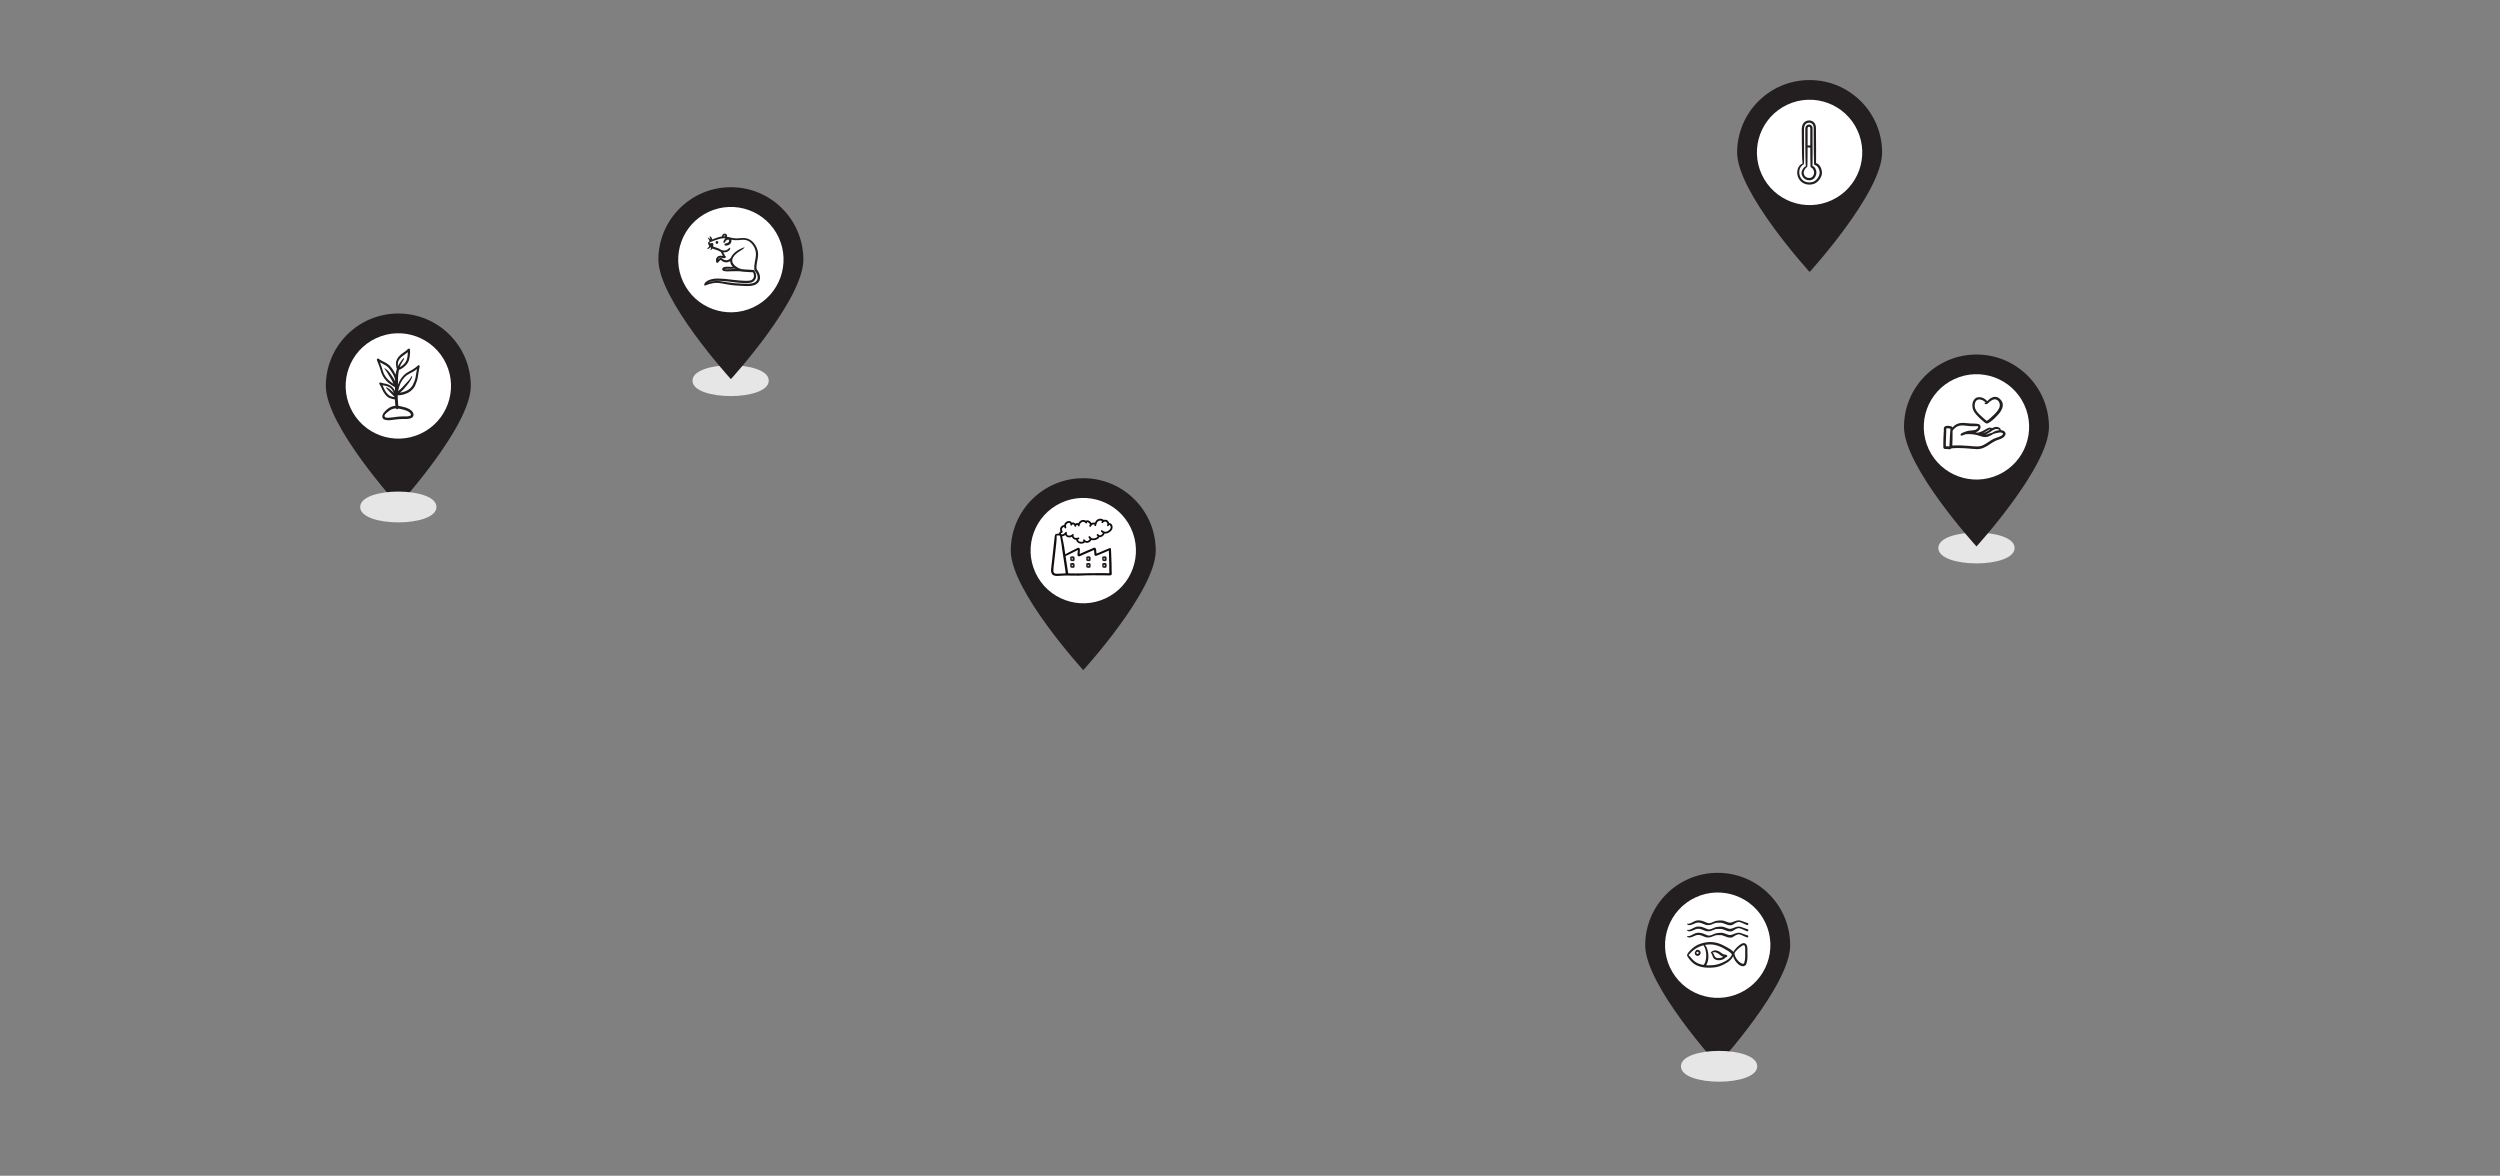 <svg width="3736" height="1757" viewBox="0 0 3736 1757" fill="none" xmlns="http://www.w3.org/2000/svg">
<rect x="0" y="0" width="3736" height="1757" fill="#808080" stroke="none"/>
<g id="FrontPageIcons-XL">
<a href="/climate_variables" target="_top">
<g id="climate_variables">
<path id="Vector" d="M2595.97 227.936C2595.97 168.112 2644.48 119.608 2704.3 119.608C2764.13 119.608 2812.63 168.112 2812.63 227.936C2812.63 287.761 2704.3 406.41 2704.3 406.41C2704.3 406.41 2595.97 287.781 2595.97 227.936Z" fill="#231F20"/>
<path id="Vector_2" d="M2737.48 299.141C2776.89 280.796 2793.97 233.972 2775.62 194.557C2757.28 155.143 2710.45 138.063 2671.04 156.409C2631.63 174.755 2614.55 221.579 2632.89 260.993C2651.24 300.407 2698.06 317.487 2737.48 299.141Z" fill="white"/>
<path id="Vector_3" d="M2708.57 247.995C2708.57 247.787 2708.57 247.6 2708.57 247.392C2708.61 245.915 2708.63 244.458 2708.67 242.981C2708.75 238.195 2708.75 233.409 2708.78 228.623C2708.82 218.364 2708.71 208.085 2708.67 197.826C2708.67 196.474 2708.67 195.142 2708.67 193.79C2708.67 192.062 2708.82 190.294 2707.98 188.712C2705.78 184.509 2699.58 185.612 2698.23 189.857C2697.73 191.397 2697.85 193.04 2697.85 194.643C2697.89 203.778 2697.85 212.912 2697.91 222.047C2697.95 227.499 2698.02 232.972 2698.14 238.424C2698.16 239.547 2698.2 240.671 2698.23 241.795C2698.23 242.273 2698.25 242.731 2698.27 243.209C2698.27 243.438 2698.27 243.667 2698.27 243.896C2698.27 244.083 2698.29 244.229 2698.31 244.416C2698.29 244.188 2698.31 244.604 2698.31 244.666C2698.37 245.478 2698.43 246.31 2698.56 247.101C2698.6 247.371 2698.64 247.663 2698.68 247.933C2698.72 248.287 2698.6 247.475 2698.72 248.245C2698.72 248.328 2698.75 248.391 2698.77 248.474C2697.43 248.703 2696.1 249.91 2695.33 250.846C2694.06 252.365 2693.13 254.155 2692.59 256.048C2691.44 260.002 2693.31 264.476 2696.46 266.994C2699.54 269.449 2704.11 270.136 2707.78 268.679C2712.04 266.973 2714.43 262.166 2714.48 257.713C2714.5 254.3 2712.27 248.849 2708.53 248.037L2708.57 247.995ZM2701.26 192.541C2701.28 191.73 2701.35 190.752 2701.87 190.086C2702.12 189.794 2702.78 189.461 2703.14 189.42C2704.86 189.191 2705.3 190.772 2705.28 192.416C2705.28 192.687 2705.28 192.957 2705.28 193.207C2705.28 194.31 2705.28 195.392 2705.28 196.495C2705.28 203.445 2705.24 210.374 2705.26 217.324C2704.57 217.261 2703.86 217.324 2703.2 217.345C2702.64 217.365 2701.95 217.345 2701.3 217.449C2701.3 210.686 2701.3 203.923 2701.3 197.14C2701.3 196.058 2701.3 194.976 2701.3 193.873C2701.3 193.415 2701.28 192.978 2701.3 192.52L2701.26 192.541ZM2707.15 265.162C2704.78 266.411 2701.53 266.099 2699.24 264.809C2696.79 263.414 2695.19 260.376 2695.46 257.547C2695.6 256.027 2696.29 254.384 2697.08 253.093C2697.5 252.407 2698 251.741 2698.56 251.179C2699 250.742 2699.52 250.43 2699.91 250.035C2700.35 249.993 2700.78 249.681 2700.78 249.14C2700.78 248.869 2700.81 248.62 2700.83 248.349C2700.83 248.308 2700.83 248.162 2700.83 248.099C2700.83 247.975 2700.85 247.85 2700.87 247.725C2700.87 247.6 2700.89 247.454 2700.91 247.33C2700.91 247.226 2700.97 246.664 2700.93 247.038C2701.12 245.332 2701.14 243.605 2701.14 241.878C2701.18 236.925 2701.24 231.973 2701.26 227.021C2701.26 224.815 2701.26 222.63 2701.26 220.424C2701.8 220.487 2702.37 220.487 2702.84 220.508C2703.61 220.57 2704.47 220.383 2705.22 220.549C2705.22 222.214 2705.22 223.858 2705.26 225.522C2705.34 233.242 2705.3 241.004 2705.65 248.724C2705.65 248.807 2705.65 248.911 2705.7 249.015C2705.7 249.036 2705.7 249.077 2705.7 249.119C2705.7 249.951 2706.3 250.409 2706.96 250.472C2707.9 251.138 2708.78 251.72 2709.4 252.74C2710.13 253.905 2710.69 255.278 2710.92 256.652C2711.42 259.607 2709.88 263.706 2707.13 265.142L2707.15 265.162ZM2693.79 243.834C2693.79 243.834 2693.79 243.771 2693.79 243.73C2693.79 243.73 2693.79 243.73 2693.79 243.834ZM2722.67 256.277C2721.91 251.179 2719.24 245.103 2713.87 243.688C2713.87 243.542 2713.87 243.397 2713.87 243.251C2713.89 241.774 2713.91 240.296 2713.94 238.798C2714 234.116 2713.98 229.434 2713.98 224.752C2713.98 215.368 2713.81 205.983 2713.79 196.599C2713.79 191.813 2714.37 186.486 2710.67 182.782C2708.17 180.285 2704.49 179.473 2701.1 180.264C2697.64 181.076 2694.85 183.489 2693.61 186.798C2692.07 190.876 2692.59 195.517 2692.61 199.824C2692.63 204.61 2692.61 209.396 2692.67 214.182C2692.73 219.904 2692.77 225.606 2692.94 231.307C2693.06 235.698 2693.13 239.568 2693.75 243.709C2693.75 243.751 2693.81 244.125 2693.83 244.208C2693.83 244.271 2693.86 244.333 2693.88 244.396C2692.65 244.666 2691.5 245.436 2690.48 246.289C2688.42 248.016 2687.09 250.596 2686.39 253.156C2684.51 259.939 2686.93 267.805 2692.5 272.154C2697.89 276.378 2706.09 277.002 2712.25 274.152C2715.43 272.674 2717.97 269.865 2719.87 266.973C2721.91 263.851 2723.24 260.043 2722.67 256.277ZM2718.12 263.04C2716.83 265.703 2714.89 268.429 2712.46 270.136C2707.94 273.319 2700.95 273.34 2696.14 270.718C2690.86 267.826 2688.36 261.583 2688.9 255.757C2689.15 253.031 2690.15 250.492 2691.9 248.391C2692.42 247.767 2693.09 247.101 2693.69 246.664C2694.11 246.352 2694.4 246.102 2694.75 245.873C2695.27 245.956 2695.87 245.623 2695.85 244.978C2695.85 243.771 2695.94 242.544 2695.98 241.337C2696.04 239.298 2696.02 237.258 2696.02 235.198C2696.02 229.851 2696.02 224.503 2696.02 219.176C2696.02 210.998 2696.06 202.82 2695.92 194.643C2695.85 191.48 2696.08 187.609 2698.45 185.362C2700.41 183.51 2703.41 182.865 2705.95 183.718C2707.21 184.155 2708.42 185.133 2709.17 186.34C2710.19 188.005 2710.38 190.002 2710.4 191.917C2710.4 193.124 2710.36 194.331 2710.34 195.537C2710.31 204.298 2710.34 213.079 2710.48 221.86C2710.61 229.351 2710.63 236.842 2710.98 244.333C2710.96 244.396 2710.92 244.479 2710.9 244.562C2710.67 245.415 2711.19 246.248 2712 246.497C2716.37 247.871 2718.18 251.616 2719.08 255.778C2719.62 258.296 2719.22 260.709 2718.1 263.019L2718.12 263.04Z" fill="#231F20"/>
</g>
</a>
<a href="/landuse_change" target="_top">
<g id="land_use_change">
<path id="Vector_4" d="M486.917 576.831C486.917 517.007 535.421 468.502 595.245 468.502C655.069 468.502 703.574 517.007 703.574 576.831C703.574 636.655 595.245 755.305 595.245 755.305C595.245 755.305 486.917 636.676 486.917 576.831Z" fill="#231F20"/>
<path id="Vector_5" d="M628.5 648.135C667.914 629.789 684.994 582.965 666.648 543.551C648.302 504.136 601.478 487.057 562.064 505.403C522.65 523.748 505.57 570.572 523.916 609.987C542.262 649.401 589.086 666.481 628.5 648.135Z" fill="white"/>
<path id="Vector_6" d="M624.627 546.18C621.984 548.677 619.05 550.82 615.908 552.651C612.745 554.482 609.457 555.939 606.523 558.124C600.863 562.369 596.847 568.549 594.663 575.249C594.704 571.483 594.725 567.716 594.871 563.95C594.995 560.163 595.349 556.417 596.202 552.734C599.053 551.84 601.508 550.217 603.839 548.344C606.024 546.575 607.98 544.473 609.416 542.06C611.039 539.334 611.809 536.4 612.225 533.279C612.454 531.489 612.579 529.7 612.703 527.91C612.828 526.141 612.953 524.393 612.787 522.625C612.662 521.126 611.039 520.398 609.873 521.418C608.583 522.541 607.314 523.728 605.962 524.81C604.796 525.746 603.527 526.516 602.278 527.348C599.802 529.013 597.472 530.99 595.62 533.341C593.705 535.776 592.207 538.606 591.812 541.706C591.604 543.371 591.853 544.973 592.041 546.638C592.124 547.407 592.207 548.177 592.394 548.947C592.519 549.384 592.623 549.863 592.79 550.3C592.894 550.55 593.039 550.778 593.164 551.007C592.186 553.879 591.583 556.855 591.146 559.872C590.522 558.394 589.773 556.959 588.982 555.564C587.317 552.651 585.382 549.676 583.114 547.179C581.033 544.89 578.37 543.246 575.727 541.706C574.062 540.728 572.314 539.979 570.587 539.147C568.798 538.293 567.195 537.17 565.593 536.004C564.574 535.276 563.2 536.275 563.179 537.378C563.179 538.293 563.533 538.98 563.929 539.792C564.324 540.561 564.574 541.435 564.844 542.247C565.427 543.932 566.197 545.576 566.821 547.262C568.069 550.716 568.902 554.316 570.171 557.77C572.335 563.596 576.268 568.57 581.012 572.523C582.427 573.688 583.884 574.75 585.444 575.686C586.235 576.165 586.963 576.747 587.775 577.205C588.441 577.58 589.169 577.85 589.689 578.433C589.877 578.62 590.064 578.766 590.272 578.849C590.23 580.659 590.189 582.47 590.147 584.28C589.877 583.676 589.564 583.094 589.252 582.511C588.025 580.201 586.256 578.266 584.133 576.726C582.094 575.27 579.701 574.25 577.267 573.668C574.374 572.981 571.461 572.731 568.652 571.67C567.612 571.275 566.405 572.482 566.8 573.522C567.362 575.02 568.319 576.206 569.131 577.538C569.942 578.849 570.421 580.347 571.024 581.762C572.21 584.55 573.813 587.151 575.664 589.544C577.454 591.833 579.618 593.748 582.323 594.913C584.82 595.974 587.442 596.661 590.126 596.89C590.189 598.638 590.314 600.386 590.459 602.154C590.584 603.59 590.667 605.026 590.917 606.441C589.752 606.503 588.607 606.649 587.463 606.919C583.364 607.877 579.493 610.519 576.518 613.433C574.811 615.118 572.522 617.511 571.794 620.07C571.752 620.133 571.732 620.216 571.69 620.299C571.045 622.089 571.211 624.295 572.543 625.73C573.771 627.041 575.436 627.478 577.142 627.749C581.179 628.415 585.174 627.707 589.169 627.187C593.331 626.646 597.555 626.084 601.758 626.126C605.649 626.146 609.707 626.396 613.473 625.231C616.886 624.17 618.946 621.111 617.593 617.594C616.366 614.369 613.557 612.246 610.56 610.769C607.085 609.063 603.277 608.085 599.49 607.294C598.138 607.003 596.764 606.774 595.391 606.607C595.204 605.609 595.037 604.61 594.954 603.59C594.725 601.031 594.496 598.471 594.434 595.891C594.392 594.164 594.392 592.437 594.392 590.71C598.138 590.772 601.883 590.023 605.4 588.795C608.979 587.568 612.35 585.841 615.096 583.198C616.449 581.887 617.739 580.514 618.821 578.953C619.945 577.309 620.694 575.457 621.422 573.626C622.171 571.732 622.9 569.839 623.503 567.883C624.127 565.844 624.398 563.825 624.647 561.724C624.939 559.476 625.376 557.25 625.75 555.023C626.166 552.568 626.541 550.113 627.165 547.699C627.561 546.18 625.688 545.098 624.564 546.18H624.627ZM594.621 546.658C594.558 545.077 594.434 543.495 594.704 541.935C595.183 539.251 596.743 536.795 598.574 534.818C600.385 532.862 602.528 531.26 604.755 529.824C606.44 528.742 608.001 527.515 609.52 526.245C609.478 528.243 609.27 530.261 609.041 532.217C608.729 535.026 608.126 537.69 606.69 540.166C605.441 542.33 603.735 544.161 601.821 545.764C600.406 546.929 598.928 547.99 597.305 548.781C598.138 546.45 599.303 544.224 600.51 542.06C601.155 540.915 601.862 539.792 602.57 538.689C602.923 538.148 603.236 537.565 603.485 536.962C603.735 536.358 603.777 535.692 603.881 535.047C603.922 534.756 603.589 534.59 603.402 534.839C603.028 535.38 602.507 535.776 602.091 536.275C601.737 536.712 601.363 537.128 601.009 537.565C600.239 538.564 599.469 539.563 598.741 540.582C597.347 542.58 596.015 544.661 594.912 546.825C594.829 546.991 594.746 547.179 594.663 547.345C594.663 547.116 594.642 546.866 594.621 546.638V546.658ZM584.529 571.212C582.198 569.485 580.034 567.529 578.12 565.344C576.247 563.201 574.707 560.787 573.542 558.186C572.169 555.086 571.482 551.673 570.379 548.469C569.734 546.596 569.047 544.744 568.277 542.913C568.069 542.434 567.882 541.935 567.716 541.456C571.607 543.724 575.935 545.306 579.368 548.344C581.657 550.362 583.322 553.047 585.007 555.564C586.755 558.186 588.378 560.891 589.398 563.888C589.835 565.157 590.23 566.51 590.48 567.841C590.459 568.403 590.438 568.986 590.418 569.548C588.857 566.572 587.067 563.68 585.111 560.975C583.613 558.894 582.24 556.667 580.534 554.774C579.722 553.879 578.848 553.088 577.87 552.36C576.975 551.694 575.789 551.111 575.061 550.258C574.77 549.925 574.312 550.341 574.478 550.695C575.394 552.568 576.934 554.045 578.057 555.793C579.244 557.645 580.263 559.601 581.428 561.474C582.614 563.409 583.821 565.324 584.945 567.28C586.11 569.277 587.026 571.4 588.045 573.48C586.88 572.71 585.632 572.045 584.508 571.212H584.529ZM577.808 587.214C576.143 585.029 574.666 582.657 573.625 580.097C573.105 578.828 572.606 577.517 571.919 576.31C571.794 576.081 571.648 575.853 571.503 575.624C575.186 576.435 578.952 576.789 582.24 578.891C584.196 580.139 585.798 581.845 586.922 583.885C587.546 585.029 588.191 586.174 588.753 587.36C587.879 586.527 586.963 585.757 586.048 584.946C584.695 583.739 583.426 582.511 581.99 581.408C581.304 580.867 580.575 580.347 579.805 579.931C579.035 579.536 578.245 579.224 577.496 578.787C577.121 578.558 576.622 579.015 576.892 579.39C577.766 580.659 578.89 581.866 579.951 582.99C581.095 584.218 582.198 585.466 583.343 586.694C584.487 587.921 585.736 589.066 586.901 590.294C587.463 590.897 588.025 591.5 588.586 592.104C588.836 592.374 589.107 592.645 589.377 592.895C589.481 592.999 590.001 593.644 589.856 593.29C589.856 593.332 589.897 593.373 589.918 593.436C587.754 593.269 585.632 592.77 583.613 591.937C581.262 590.98 579.368 589.212 577.829 587.193L577.808 587.214ZM605.629 613.016C608.167 613.869 610.831 615.035 612.703 617.012C613.369 617.719 614.056 618.78 614.16 619.696C614.222 620.174 614.16 620.258 613.89 620.632C613.765 620.799 613.348 621.09 612.974 621.257C610.186 622.526 606.544 622.255 603.548 622.235C600.052 622.214 596.577 622.463 593.102 622.859C589.211 623.296 585.32 624.086 581.408 624.232C579.743 624.295 577.953 624.315 576.33 623.858C575.873 623.733 575.311 623.525 575.061 623.088C574.707 622.484 574.707 621.402 574.624 620.736C574.624 620.736 574.624 620.695 574.624 620.674C575.56 618.884 577.308 617.407 578.765 616.138C581.012 614.202 583.509 612.392 586.318 611.31C588.108 610.623 590.022 610.353 591.916 610.353C591.978 610.519 592.061 610.686 592.145 610.831C592.623 611.768 593.872 611.768 594.579 611.144C594.787 610.956 594.954 610.769 595.1 610.561C595.37 610.603 595.661 610.644 595.932 610.686C599.199 611.185 602.507 611.997 605.649 613.058L605.629 613.016ZM620.964 564.325C620.527 566.281 619.903 568.216 619.175 570.089C617.885 573.418 616.532 576.685 614.014 579.265C611.621 581.741 608.895 583.552 605.67 584.779C603.069 585.778 600.385 586.506 597.638 586.819C598.595 586.028 599.573 585.258 600.468 584.405C602.695 582.303 604.734 579.973 606.627 577.559C608.5 575.187 610.602 572.919 612.246 570.38C613.099 569.09 613.785 567.716 614.535 566.364C615.242 565.074 615.845 563.68 615.95 562.181C615.97 561.786 615.408 561.661 615.221 561.973C613.723 564.429 612.162 566.863 610.29 569.069C608.438 571.254 606.357 573.252 604.422 575.332C602.486 577.413 600.614 579.556 598.533 581.492C597.43 582.511 596.244 583.406 595.079 584.342C595.016 584.384 594.975 584.426 594.912 584.488C595.037 583.947 595.162 583.406 595.287 582.865C595.724 581.075 596.182 579.265 596.702 577.517C597.742 574.125 599.24 570.942 601.217 567.987C603.132 565.136 605.483 562.556 608.292 560.558C611.101 558.582 614.202 557.25 617.177 555.544C619.258 554.337 621.276 552.984 623.17 551.507C622.712 553.9 622.296 556.313 621.859 558.706C621.505 560.558 621.36 562.473 620.944 564.325H620.964Z" fill="#231F20"/>
<g id="Vector_7" style="mix-blend-mode:multiply">
<path d="M538.251 757.635C538.251 788.327 652.239 788.348 652.239 757.635C652.239 726.922 538.251 726.922 538.251 757.635Z" fill="#E6E6E6"/>
</g>
</g>
</a>
<a href="/water_quality" target="_top">
<g id="water_quality">
<path id="Vector_8" d="M2458.6 1412.68C2458.6 1352.86 2507.1 1304.35 2566.92 1304.35C2626.75 1304.35 2675.25 1352.86 2675.25 1412.68C2675.25 1472.51 2566.92 1591.16 2566.92 1591.16C2566.92 1591.16 2458.6 1472.53 2458.6 1412.68Z" fill="#231F20"/>
<path id="Vector_9" d="M2600.18 1483.85C2639.59 1465.51 2656.67 1418.68 2638.33 1379.27C2619.98 1339.85 2573.16 1322.77 2533.74 1341.12C2494.33 1359.47 2477.25 1406.29 2495.59 1445.7C2513.94 1485.12 2560.76 1502.2 2600.18 1483.85Z" fill="white"/>
<path id="Vector_10" d="M2540 1420.59C2538.58 1419.28 2535.4 1418.61 2534.21 1420.63C2534.07 1420.88 2533.94 1421.19 2533.88 1421.48C2533.57 1421.8 2533.28 1422.11 2533.07 1422.48C2532.59 1423.34 2532.51 1424.42 2532.76 1425.36C2533.3 1427.23 2535.17 1428.62 2537.13 1428.5C2538.98 1428.39 2540.52 1426.98 2541.16 1425.29C2541.83 1423.57 2541.31 1421.82 2539.98 1420.59H2540ZM2538.15 1424.83C2537.29 1426.04 2535.52 1425.73 2535.15 1424.23C2535.02 1423.71 2535.11 1423.3 2535.3 1422.88C2535.9 1422.71 2536.44 1422.21 2537.11 1422.32C2538.48 1422.53 2538.83 1423.84 2538.15 1424.81V1424.83ZM2580.03 1426.98C2578.12 1426.5 2576.21 1426.58 2574.37 1425.5C2572.29 1424.27 2570.55 1422.57 2568.34 1421.57C2566.13 1420.57 2563.7 1419.76 2561.29 1420.44C2560.31 1420.71 2559.35 1421.19 2558.48 1421.71C2557.89 1422.07 2557.33 1422.57 2557.1 1423.21C2556.62 1423.4 2556.37 1424.15 2556.96 1424.42C2558.27 1425.02 2558.75 1427.1 2559.12 1428.35C2559.64 1430.14 2560.37 1431.72 2561.85 1432.93C2565.05 1435.53 2569.65 1435.36 2573.4 1434.26C2575.71 1433.57 2577.64 1432.16 2579.28 1430.43C2579.7 1430.41 2580.1 1430.31 2580.43 1430.08C2581.57 1429.31 2581.51 1427.35 2580.03 1427V1426.98ZM2574.83 1430.08C2573.75 1430.81 2572.58 1431.18 2571.34 1431.45C2569.28 1431.93 2566.97 1432.14 2564.97 1431.33C2564.09 1430.97 2563.3 1430.39 2562.72 1429.62C2562.16 1428.85 2561.95 1427.94 2561.54 1427C2560.95 1425.65 2560.18 1424.13 2558.89 1423.48C2559.29 1423.4 2559.7 1423.34 2560.04 1423.27C2561.01 1423.05 2562.01 1422.86 2563.03 1422.96C2564.09 1423.07 2565.11 1423.61 2566.07 1424.04C2567.01 1424.48 2567.92 1425 2568.73 1425.63C2570.52 1427 2572.11 1428.62 2574.27 1429.48C2574.58 1429.6 2574.91 1429.7 2575.25 1429.81C2575.12 1429.91 2575 1430 2574.85 1430.1L2574.83 1430.08ZM2608.13 1409.98C2606.31 1408.94 2604.13 1409.48 2602.38 1410.41C2600.61 1411.35 2598.93 1412.68 2597.45 1414.01C2595.62 1415.66 2593.87 1417.45 2592.37 1419.42C2591.69 1420.34 2590.94 1421.36 2590.38 1422.44C2587.65 1419.42 2583.9 1417.34 2580.41 1415.39C2575.64 1412.72 2570.88 1410.33 2565.57 1408.98C2559.7 1407.48 2553.75 1407.38 2547.84 1408.56C2542.7 1409.58 2537.56 1411.29 2533.15 1414.18C2530.66 1415.82 2528.43 1417.74 2526.31 1419.84C2524.41 1421.71 2522.58 1423.71 2521.58 1426.21C2521.33 1426.37 2521.12 1426.65 2521.12 1426.96C2521.12 1427.58 2521.21 1428.23 2521.46 1428.83C2521.73 1429.5 2522.21 1430.02 2522.6 1430.62C2523.43 1431.91 2524.35 1433.16 2525.33 1434.34C2527.12 1436.53 2529.03 1438.51 2531.32 1440.17C2535.67 1443.29 2540.91 1444.91 2546.18 1445.66C2549.26 1446.1 2552.36 1446.23 2555.46 1446.14C2558.48 1446.06 2561.54 1445.91 2564.49 1445.35C2570.36 1444.25 2575.87 1441.59 2580.95 1438.51C2584.86 1436.13 2588.11 1432.93 2590.08 1428.89C2590.27 1429.87 2590.52 1430.81 2590.9 1431.72C2591.89 1434.14 2593.39 1436.38 2595.08 1438.36C2596.68 1440.25 2598.66 1441.94 2600.95 1442.98C2602.13 1443.52 2603.46 1444.04 2604.82 1443.98C2605.73 1443.94 2607.02 1443.69 2607.54 1442.88C2607.85 1442.86 2608.19 1442.73 2608.48 1442.5C2609.39 1441.77 2609.71 1440.48 2610.06 1439.4C2610.39 1438.34 2610.64 1437.26 2610.85 1436.15C2611.27 1433.91 2611.43 1431.64 2611.45 1429.35C2611.52 1425.54 2611.45 1421.71 2611.33 1417.93C2611.25 1415.16 2610.85 1411.58 2608.19 1410.06L2608.13 1409.98ZM2547.41 1439.71C2547.16 1440.15 2546.87 1440.57 2546.57 1441C2546.43 1441.21 2546.3 1441.4 2546.14 1441.56C2546.01 1441.71 2545.66 1441.86 2545.95 1441.77C2545.8 1441.81 2545.66 1441.88 2545.53 1441.96C2541.87 1441.36 2538.23 1440.23 2535.03 1438.42C2532.63 1437.07 2530.61 1435.34 2528.78 1433.3C2527.72 1432.14 2526.66 1430.93 2525.64 1429.72C2525.16 1429.16 2524.7 1428.6 2524.16 1428.08C2523.85 1427.79 2523.56 1427.5 2523.31 1427.19C2526.26 1423.84 2529.61 1420.59 2533.32 1418.11C2537.15 1415.58 2541.21 1413.87 2545.62 1412.7C2545.66 1412.77 2545.7 1412.81 2545.74 1412.87C2546.18 1413.41 2546.55 1414.01 2546.89 1414.62C2547.53 1415.8 2548.03 1417.05 2548.43 1418.36C2549.26 1421.21 2549.63 1424.23 2549.76 1427.19C2549.88 1430.16 2549.61 1433.12 2548.8 1435.99C2548.45 1437.24 2548.01 1438.59 2547.41 1439.73V1439.71ZM2585.44 1430.99C2583.99 1432.6 2582.3 1433.97 2580.45 1435.09C2575.96 1437.86 2570.9 1440.07 2565.78 1441.38C2563.1 1442.06 2560.39 1442.31 2557.64 1442.46C2555 1442.61 2552.36 1442.63 2549.72 1442.44C2550.26 1441.65 2550.69 1440.82 2551.05 1439.9C2552.05 1437.36 2552.71 1434.86 2552.94 1432.16C2553.19 1429.37 2553.05 1426.56 2552.61 1423.79C2552.21 1421.19 2551.61 1418.59 2550.55 1416.18C2549.94 1414.85 2549.2 1413.6 2548.2 1412.52C2548.09 1412.41 2547.99 1412.31 2547.88 1412.18C2552.73 1411.18 2557.75 1411.04 2562.6 1412.1C2567.55 1413.2 2572.23 1415.1 2576.6 1417.66C2580.74 1420.07 2585.26 1422.3 2588.27 1426.12C2587.63 1427.89 2586.69 1429.6 2585.42 1430.99H2585.44ZM2608.02 1418.13C2608 1421.53 2608.02 1424.92 2607.98 1428.33C2607.98 1430.47 2607.92 1432.62 2607.56 1434.74C2607.38 1435.84 2607.13 1436.92 2606.81 1437.99C2606.63 1438.67 2606.29 1439.36 2606.11 1440.05C2605.98 1440.05 2605.86 1440.05 2605.73 1440.05C2605.44 1440.05 2605.17 1440.13 2604.9 1440.19C2604.84 1440.19 2604.67 1440.21 2604.59 1440.23C2603.73 1440.21 2602.9 1439.86 2602.15 1439.48C2600.3 1438.55 2598.7 1437.17 2597.3 1435.66C2595.87 1434.09 2594.64 1432.35 2593.68 1430.45C2593.16 1429.41 2592.71 1428.39 2592.39 1427.27C2592.27 1426.83 2592.21 1426.37 2592.1 1425.9C2592.25 1425.4 2592.21 1424.83 2591.92 1424.38C2592.52 1423.46 2593.12 1422.53 2593.83 1421.67C2595.06 1420.22 2596.39 1418.88 2597.8 1417.64C2599.26 1416.32 2600.84 1415.18 2602.44 1414.06C2603.46 1413.33 2605.23 1412.12 2606.46 1412.62C2606.75 1412.75 2607.04 1413.04 2607.17 1413.24C2607.48 1413.74 2607.58 1414.08 2607.73 1414.66C2608 1415.76 2608.02 1416.91 2608.02 1418.13ZM2610.98 1397.72C2608 1396.56 2604.9 1395.7 2601.95 1394.52C2598.66 1393.21 2595.37 1394.04 2592.21 1395.29C2591.48 1395.58 2590.75 1395.87 2590 1396.12C2589.15 1396.43 2588.32 1396.85 2587.46 1397.1C2585.98 1397.51 2584.24 1397.35 2582.78 1396.93C2579.64 1396.04 2576.62 1394.31 2573.33 1394.02C2571.29 1393.83 2569.15 1394.06 2567.11 1394.31C2566.15 1394.43 2565.16 1394.54 2564.2 1394.75C2562.85 1395.06 2561.56 1395.72 2560.27 1396.29C2557.39 1397.53 2554.42 1399.05 2551.32 1397.56C2550.57 1397.18 2549.74 1396.99 2548.97 1396.68C2548.26 1396.41 2547.59 1396.08 2546.91 1395.77C2545.3 1395.08 2543.6 1394.56 2541.89 1394.23C2539.98 1393.85 2538.04 1393.71 2536.11 1394C2534.38 1394.27 2532.74 1394.97 2531.2 1395.74C2529.72 1396.49 2528.3 1397.39 2526.76 1398.01C2525.99 1398.33 2525.18 1398.53 2524.39 1398.76C2523.62 1398.99 2522.69 1399.14 2521.94 1398.8C2521.4 1398.55 2520.94 1399.14 2521.31 1399.62C2523.25 1402.07 2527.03 1400.84 2529.41 1399.86C2532.2 1398.72 2534.78 1397.12 2537.9 1397.16C2541.23 1397.2 2544.22 1398.62 2547.24 1399.86C2547.95 1400.16 2548.65 1400.45 2549.38 1400.63C2550.28 1400.88 2551.26 1400.88 2552.17 1400.97C2553.88 1401.09 2555.56 1400.8 2557.19 1400.26C2558.68 1399.76 2560.1 1399.09 2561.56 1398.49C2562.26 1398.2 2562.97 1397.97 2563.72 1397.78C2564.05 1397.7 2564.39 1397.64 2564.72 1397.58C2564.8 1397.58 2564.91 1397.58 2564.99 1397.56C2567.11 1397.37 2569.28 1397.39 2571.38 1397.47C2571.84 1397.47 2572.29 1397.51 2572.77 1397.56C2572.83 1397.56 2572.85 1397.56 2572.9 1397.56C2573.19 1397.64 2573.48 1397.68 2573.77 1397.76C2575.46 1398.22 2577.08 1398.89 2578.68 1399.55C2581.89 1400.86 2585.88 1402.13 2589.19 1400.45C2592.39 1398.82 2595.45 1395.72 2599.34 1396.33C2601.22 1396.62 2603.11 1397.62 2604.84 1398.39C2606.67 1399.2 2608.52 1399.95 2610.33 1400.78C2611.04 1401.09 2611.75 1400.97 2612.18 1400.53C2613.51 1399.47 2612.35 1397.26 2610.93 1397.7L2610.98 1397.72ZM2564.74 1397.6C2564.97 1397.58 2564.82 1397.6 2564.74 1397.6ZM2529.43 1390.65C2532.22 1389.5 2534.8 1387.9 2537.92 1387.94C2541.25 1387.98 2544.24 1389.4 2547.26 1390.65C2547.97 1390.94 2548.68 1391.23 2549.4 1391.42C2550.3 1391.67 2551.28 1391.67 2552.19 1391.75C2553.9 1391.87 2555.58 1391.58 2557.21 1391.04C2558.71 1390.54 2560.12 1389.88 2561.58 1389.27C2562.28 1388.98 2562.99 1388.75 2563.74 1388.57C2564.07 1388.48 2564.41 1388.42 2564.74 1388.36C2564.82 1388.36 2564.93 1388.36 2565.01 1388.34C2567.13 1388.15 2569.3 1388.17 2571.4 1388.25C2571.86 1388.25 2572.31 1388.3 2572.79 1388.34C2572.85 1388.34 2572.88 1388.34 2572.92 1388.34C2573.21 1388.42 2573.5 1388.46 2573.79 1388.55C2575.48 1389 2577.1 1389.67 2578.7 1390.33C2581.91 1391.65 2585.9 1392.91 2589.21 1391.23C2592.41 1389.61 2595.47 1386.51 2599.36 1387.11C2601.24 1387.4 2603.13 1388.4 2604.86 1389.17C2606.69 1389.98 2608.54 1390.73 2610.35 1391.56C2611.06 1391.87 2611.77 1391.75 2612.2 1391.31C2613.54 1390.25 2612.37 1388.05 2610.95 1388.48C2607.98 1387.32 2604.88 1386.46 2601.92 1385.28C2598.64 1383.97 2595.35 1384.8 2592.19 1386.05C2591.46 1386.34 2590.73 1386.63 2589.98 1386.88C2589.13 1387.19 2588.29 1387.61 2587.44 1387.86C2585.96 1388.27 2584.22 1388.11 2582.76 1387.69C2579.62 1386.8 2576.6 1385.07 2573.31 1384.78C2571.27 1384.59 2569.13 1384.82 2567.09 1385.07C2566.13 1385.19 2565.13 1385.3 2564.18 1385.51C2562.83 1385.82 2561.54 1386.49 2560.24 1387.05C2557.37 1388.3 2554.4 1389.81 2551.3 1388.32C2550.55 1387.94 2549.72 1387.75 2548.95 1387.44C2548.24 1387.17 2547.57 1386.84 2546.89 1386.53C2545.28 1385.84 2543.58 1385.32 2541.87 1384.99C2539.96 1384.61 2538.02 1384.47 2536.09 1384.76C2534.36 1385.03 2532.72 1385.74 2531.18 1386.51C2529.7 1387.25 2528.28 1388.15 2526.74 1388.77C2525.97 1389.09 2525.16 1389.29 2524.37 1389.52C2523.6 1389.75 2522.66 1389.9 2521.92 1389.56C2521.37 1389.32 2520.92 1389.9 2521.29 1390.38C2523.23 1392.83 2527.01 1391.6 2529.39 1390.63L2529.43 1390.65ZM2529.43 1381.39C2532.22 1380.24 2534.8 1378.64 2537.92 1378.68C2541.25 1378.72 2544.24 1380.14 2547.26 1381.39C2547.97 1381.68 2548.68 1381.97 2549.4 1382.16C2550.3 1382.41 2551.28 1382.41 2552.19 1382.49C2553.9 1382.61 2555.58 1382.32 2557.21 1381.78C2558.71 1381.28 2560.12 1380.62 2561.58 1380.01C2562.28 1379.72 2562.99 1379.49 2563.74 1379.31C2564.07 1379.22 2564.41 1379.16 2564.74 1379.1C2564.82 1379.1 2564.93 1379.1 2565.01 1379.08C2567.13 1378.89 2569.3 1378.91 2571.4 1378.99C2571.86 1378.99 2572.31 1379.04 2572.79 1379.08C2572.85 1379.08 2572.88 1379.08 2572.92 1379.08C2573.21 1379.16 2573.5 1379.2 2573.79 1379.29C2575.48 1379.74 2577.1 1380.41 2578.7 1381.07C2581.91 1382.39 2585.9 1383.66 2589.21 1381.97C2592.41 1380.35 2595.47 1377.25 2599.36 1377.85C2601.24 1378.14 2603.13 1379.14 2604.86 1379.91C2606.69 1380.72 2608.54 1381.47 2610.35 1382.3C2611.06 1382.61 2611.77 1382.49 2612.2 1382.05C2613.54 1380.99 2612.37 1378.79 2610.95 1379.22C2607.98 1378.06 2604.88 1377.2 2601.92 1376.02C2598.64 1374.71 2595.35 1375.54 2592.19 1376.79C2591.46 1377.08 2590.73 1377.37 2589.98 1377.62C2589.13 1377.93 2588.29 1378.35 2587.44 1378.6C2585.96 1379.01 2584.22 1378.85 2582.76 1378.43C2579.62 1377.54 2576.6 1375.81 2573.31 1375.52C2571.27 1375.33 2569.13 1375.56 2567.09 1375.81C2566.13 1375.94 2565.13 1376.04 2564.18 1376.25C2562.83 1376.56 2561.54 1377.23 2560.24 1377.79C2557.37 1379.04 2554.4 1380.55 2551.3 1379.06C2550.55 1378.68 2549.72 1378.49 2548.95 1378.18C2548.24 1377.91 2547.57 1377.58 2546.89 1377.27C2545.28 1376.58 2543.58 1376.06 2541.87 1375.73C2539.96 1375.35 2538.02 1375.21 2536.09 1375.5C2534.36 1375.77 2532.72 1376.48 2531.18 1377.25C2529.7 1378 2528.28 1378.89 2526.74 1379.51C2525.97 1379.83 2525.16 1380.03 2524.37 1380.26C2523.6 1380.49 2522.66 1380.64 2521.92 1380.3C2521.37 1380.06 2520.92 1380.64 2521.29 1381.12C2523.23 1383.57 2527.01 1382.34 2529.39 1381.37L2529.43 1381.39Z" fill="#231F20"/>
<g id="Vector_11" style="mix-blend-mode:multiply">
<path d="M2512.01 1593.47C2512.01 1624.16 2626 1624.18 2626 1593.47C2626 1562.75 2512.01 1562.75 2512.01 1593.47Z" fill="#E6E6E6"/>
</g>
</g>
</a>
<a href="/social_wellbeing" target="_top">
<g id="social_wellbeing">
<g id="Vector_12" style="mix-blend-mode:multiply">
<path d="M2896.63 818.916C2896.63 849.608 3010.62 849.629 3010.62 818.916C3010.62 788.203 2896.63 788.203 2896.63 818.916Z" fill="#E6E6E6"/>
</g>
<path id="Vector_13" d="M2845.32 638.132C2845.32 578.308 2893.82 529.804 2953.65 529.804C3013.47 529.804 3061.98 578.308 3061.98 638.132C3061.98 697.956 2953.65 816.606 2953.65 816.606C2953.65 816.606 2845.32 697.977 2845.32 638.132Z" fill="#231F20"/>
<path id="Vector_14" d="M2986.84 709.309C3026.25 690.963 3043.33 644.139 3024.98 604.725C3006.64 565.31 2959.81 548.231 2920.4 566.576C2880.99 584.922 2863.91 631.746 2882.25 671.161C2900.6 710.575 2947.42 727.654 2986.84 709.309Z" fill="white"/>
<path id="Vector_15" d="M2996.49 645.957C2995.04 643.709 2992.48 642.898 2989.9 642.752V641.941C2989.73 641.295 2989.58 640.65 2989.09 640.172C2988.13 639.215 2986.51 638.403 2985.24 638.091C2982.18 637.446 2979.28 638.57 2976.73 640.026C2976.08 639.215 2974.48 638.903 2973.52 639.069C2970.94 639.235 2968.86 640.671 2966.61 641.961C2964.53 643.251 2962.26 644.375 2960.02 645.332C2958.73 645.811 2957.6 646.144 2956.31 646.456C2955.83 646.456 2955.36 646.456 2954.86 646.622C2954.38 646.456 2953.9 646.31 2953.42 646.31C2953.11 646.144 2952.61 646.144 2952.3 646.144C2954.23 645.499 2955.83 644.708 2957.27 643.251C2959.04 641.649 2960.47 638.757 2959.52 636.343C2959.2 635.386 2957.75 634.096 2957.75 634.096C2957.75 634.096 2956.98 633.451 2953.54 633.139C2949.55 632.785 2945.7 632.972 2944.24 632.806C2938.46 632.494 2932.2 631.037 2926.41 632.972C2923.35 633.929 2920.46 635.864 2918.38 638.278C2918.21 638.445 2917.9 638.757 2917.73 639.09C2917.73 638.278 2917.26 637.654 2916.44 637.321C2914.67 636.843 2913.24 636.364 2911.3 636.364C2909.22 636.197 2906.64 636.53 2905.35 638.445C2904.54 639.735 2904.87 641.337 2904.87 642.939C2904.71 643.751 2904.71 644.708 2904.71 645.52C2904.4 651.304 2904.06 657.089 2904.06 662.874V666.723C2904.06 667.681 2904.06 668.658 2904.37 669.449C2904.69 670.406 2905.33 670.906 2906.31 670.906C2907.43 671.072 2908.72 671.072 2909.85 671.072C2910.66 671.072 2910.97 671.239 2911.78 671.239C2913.38 671.717 2915.32 671.239 2916.44 669.949C2918.52 669.949 2920.63 669.637 2922.54 669.637H2928.97C2933.32 669.637 2937.48 669.949 2941.66 670.282C2945.85 670.594 2950.17 671.093 2954.36 671.239C2958.21 671.239 2961.91 670.427 2965.45 668.659C2971.71 665.933 2976.7 661.105 2982.97 658.379C2986.34 656.943 2990.04 656.298 2993.1 654.197C2995.66 652.428 2998.41 649.223 2996.47 645.998L2996.49 645.957ZM2914.53 643.564C2914.36 644.375 2914.36 645.166 2914.36 645.977C2914.2 648.558 2913.88 651.117 2913.88 653.531C2913.72 657.88 2913.41 662.041 2913.24 666.39V667.202H2912.59C2912.43 667.202 2912.28 667.202 2912.28 667.035C2911.64 667.035 2910.99 667.035 2910.35 666.869H2907.93V665.579C2907.93 665.1 2907.77 664.455 2907.77 663.81C2907.77 661.23 2907.93 658.504 2908.08 655.778C2908.08 653.052 2908.24 650.305 2908.39 647.413C2908.39 645.811 2908.56 644.042 2908.56 642.44C2908.56 641.961 2908.25 640.838 2908.56 640.505C2908.72 640.026 2909.99 640.026 2910.49 640.026C2910.99 640.026 2911.62 640.026 2912.09 640.193H2912.91C2913.55 640.359 2914.2 640.505 2914.84 640.838C2914.67 641.795 2914.53 642.773 2914.53 643.564ZM2982.2 641.316C2983.97 640.838 2986.86 641.15 2987.98 642.773C2987.67 642.773 2987.34 642.939 2987.03 642.939C2985.42 643.106 2983.82 643.584 2982.2 644.063C2981.24 644.375 2980.43 644.708 2979.47 645.187C2978.83 645.499 2978.18 645.998 2977.7 646.477C2977.06 646.643 2976.41 646.789 2975.93 646.955C2974.5 647.434 2973.04 647.913 2971.75 648.391C2970.15 649.036 2968.69 649.348 2967.09 649.348C2969.51 648.537 2971.75 647.267 2973.83 645.811C2976.39 644.042 2979.14 641.961 2982.18 641.316H2982.2ZM2965.32 646.29C2967.09 645.332 2968.86 644.209 2970.63 643.085C2971.59 642.44 2972.4 641.961 2973.35 641.649C2973.52 641.649 2974 641.483 2974.64 641.483C2971.92 643.251 2969.34 645.187 2966.28 646.31C2965.32 646.622 2964.2 647.122 2963.05 647.268C2963.87 646.955 2964.51 646.622 2965.3 646.31L2965.32 646.29ZM2992.64 649.66C2991.69 650.784 2990.4 651.429 2989.11 652.074C2986.05 653.531 2982.68 654.155 2979.62 655.612C2974 658.338 2969.34 662.52 2963.87 665.1C2960.66 666.703 2957.6 667.181 2954.23 667.181C2950.38 667.181 2946.51 666.703 2942.66 666.37C2938.31 666.057 2933.99 665.725 2929.66 665.558H2923.06C2921.13 665.725 2919.36 665.87 2917.61 665.87V663.456C2917.78 657.984 2918.09 652.532 2917.92 647.059V643.855C2918.57 642.565 2919.69 641.275 2920.81 640.317C2922.58 638.549 2924.66 637.259 2927.08 636.468C2931.9 635.011 2937.21 636.156 2942.18 636.634C2944.91 636.947 2947.66 636.947 2950.38 636.947H2953.27C2954.09 636.78 2955.36 636.634 2956 637.259C2956.96 638.216 2955.19 640.318 2954.4 640.963C2952.8 642.419 2950.55 642.898 2948.3 643.043C2945.24 643.356 2941.87 643.522 2938.81 644.5C2937.21 644.979 2935.75 645.457 2934.32 646.102C2932.88 646.747 2931.26 647.392 2930.3 648.516C2929.49 649.473 2929.82 651.096 2931.26 651.096C2932.86 650.93 2934.32 650.139 2935.75 649.494C2936.07 649.328 2936.23 649.182 2936.57 649.182C2937.04 649.015 2937.69 648.87 2938.17 648.87C2939.6 648.703 2941.23 648.703 2942.66 648.703C2946.03 648.703 2949.57 649.182 2952.94 649.827C2956 650.472 2959.04 651.762 2962.26 652.553C2965.32 653.364 2968.69 653.364 2971.75 652.241C2973.35 651.596 2974.96 650.805 2976.41 649.993C2977.06 649.681 2977.7 649.182 2978.35 648.703C2980.93 647.746 2983.49 646.935 2986.21 646.622C2988.29 646.31 2991.52 645.811 2992.96 647.58C2993.27 647.892 2993.27 648.225 2993.27 648.391C2993.27 648.87 2992.96 649.348 2992.62 649.681L2992.64 649.66Z" fill="#231F20"/>
<path id="Vector_16" d="M2989.81 597.431C2988.38 595.663 2986.44 594.227 2984.2 593.415C2981.78 592.604 2979.22 593.103 2976.98 594.06C2974.4 595.184 2972.15 596.953 2970.23 599.033C2970.07 599.2 2969.92 599.346 2969.59 599.679C2969.59 599.512 2969.42 599.366 2969.42 599.2C2968.61 598.243 2967.65 597.431 2966.7 596.62C2965.09 595.33 2962.99 594.539 2961.08 593.894C2956.9 592.937 2952.71 593.582 2950.15 597.265C2947.43 600.802 2946.93 605.63 2947.91 609.958C2948.86 614.452 2952.09 618.469 2955.29 621.694C2957.06 623.629 2959 625.543 2961.08 627.312C2962.2 628.269 2963.16 629.081 2964.28 630.038C2965.41 630.995 2966.53 631.973 2967.82 632.618C2968.3 632.785 2968.78 632.785 2969.11 632.785C2969.42 632.951 2969.92 632.951 2970.23 632.785C2972.81 631.827 2975.21 629.726 2977.48 627.957C2979.56 626.355 2981.49 624.42 2983.26 622.485C2986.63 619.114 2990 615.41 2991.77 610.915C2992.73 608.668 2993.23 606.254 2992.89 603.674C2992.58 601.426 2991.44 599.179 2989.84 597.41L2989.81 597.431ZM2980.97 618.635C2979.04 620.57 2977.27 622.339 2975.19 624.108C2974.23 625.065 2973.11 626.043 2972.13 626.834C2971.17 627.479 2970.05 628.124 2969.07 628.914C2967.61 627.957 2966.18 626.667 2964.89 625.543C2963.12 624.087 2961.66 622.651 2960.06 621.194C2957 618.469 2954.11 615.41 2952.19 611.706C2950.74 608.647 2950.59 604.797 2951.71 601.572C2952.19 600.115 2953.17 598.68 2954.29 597.868C2955.58 597.057 2957.02 596.911 2958.48 596.911C2960.25 597.077 2961.85 597.723 2963.45 598.513C2964.41 599.158 2965.39 599.637 2966.18 600.448C2966.65 600.761 2966.99 601.094 2967.47 601.406C2967.47 601.572 2967.63 601.572 2967.63 601.572C2967.32 601.884 2966.99 602.051 2966.34 601.884C2965.86 601.718 2965.53 602.363 2965.7 602.841C2966.51 604.444 2968.76 604.277 2970.05 603.32C2971.48 602.196 2972.77 600.906 2974.06 599.783C2975.83 598.492 2977.6 597.369 2979.68 596.89C2981.62 596.412 2983.53 597.057 2985.15 598.18C2988.21 600.594 2989.17 604.61 2988.21 608.148C2986.92 612.164 2983.86 615.535 2980.99 618.593L2980.97 618.635Z" fill="#231F20"/>
</g>
</a>
<a href="/greenhouse_gas_emissions" target="_top">
<g id="greenhouse_gas_emissions">
<path id="Vector_17" d="M1510.5 822.953C1510.5 763.129 1559.01 714.625 1618.83 714.625C1678.66 714.625 1727.16 763.129 1727.16 822.953C1727.16 882.777 1618.83 1001.43 1618.83 1001.43C1618.83 1001.43 1510.5 882.798 1510.5 822.953Z" fill="#231F20"/>
<path id="Vector_18" d="M1652.06 894.204C1691.48 875.858 1708.56 829.034 1690.21 789.62C1671.87 750.205 1625.04 733.126 1585.63 751.472C1546.21 769.817 1529.13 816.641 1547.48 856.055C1565.83 895.47 1612.65 912.549 1652.06 894.204Z" fill="white"/>
<path id="Vector_19" d="M1653.6 842.846C1652.92 840.494 1649.73 841.327 1648.07 841.743C1646.97 842.013 1646.82 843.116 1647.24 843.824V845.218C1647.09 845.904 1647.09 846.737 1647.51 847.423C1647.92 848.256 1648.9 848.526 1649.86 848.526H1651.23C1651.79 848.526 1652.21 848.672 1652.75 848.256C1653.71 847.694 1653.71 846.591 1653.71 845.634C1653.71 844.677 1653.85 843.699 1653.56 842.866L1653.6 842.846ZM1650.96 845.738V845.884H1649.44V845.322C1649.44 845.051 1649.44 844.635 1649.3 844.219C1649.71 844.219 1650.25 844.073 1650.67 844.073H1650.94V845.738H1650.96ZM1653.6 832.878C1652.92 830.527 1649.73 831.359 1648.07 831.776C1646.97 832.046 1646.82 833.17 1647.24 833.856V835.23C1647.09 835.916 1647.09 836.749 1647.51 837.435C1647.92 838.268 1648.9 838.393 1649.86 838.538H1651.23C1651.79 838.538 1652.21 838.538 1652.75 838.268C1653.71 837.706 1653.71 836.603 1653.71 835.646C1653.71 834.689 1653.85 833.711 1653.56 832.878H1653.6ZM1650.96 835.792V835.937H1649.44V835.375C1649.44 835.105 1649.44 834.689 1649.3 834.272C1649.71 834.272 1650.25 834.127 1650.67 834.127H1650.94V835.792H1650.96ZM1629.67 842.846C1628.99 840.494 1625.8 841.327 1624.14 841.743C1623.04 842.013 1622.89 843.116 1623.45 843.824C1623.31 844.24 1623.31 844.802 1623.31 845.218C1623.31 845.904 1623.16 846.737 1623.58 847.423C1623.99 848.256 1624.97 848.526 1625.93 848.526H1627.45C1628.01 848.526 1628.42 848.672 1628.84 848.256C1629.8 847.694 1629.94 846.591 1629.8 845.634C1629.8 844.656 1629.94 843.699 1629.65 842.866L1629.67 842.846ZM1627.03 845.738V845.884H1625.66C1625.66 845.738 1625.51 845.467 1625.51 845.322V844.219C1625.93 844.219 1626.34 844.073 1626.76 844.073H1627.03V845.738ZM1629.67 832.878C1628.99 830.527 1625.8 831.359 1624.14 831.776C1623.04 832.046 1622.89 833.17 1623.45 833.856C1623.31 834.273 1623.31 834.689 1623.31 835.23C1623.31 835.916 1623.16 836.749 1623.58 837.435C1623.99 838.268 1624.97 838.393 1625.93 838.538H1627.45C1628.01 838.538 1628.42 838.538 1628.84 838.268C1629.8 837.706 1629.94 836.603 1629.8 835.646C1629.8 834.668 1629.94 833.711 1629.65 832.878H1629.67ZM1627.03 835.792V835.937H1625.66C1625.66 835.792 1625.51 835.521 1625.51 835.375V834.272C1625.93 834.272 1626.34 834.127 1626.76 834.127H1627.03V835.792ZM1605.72 842.846C1605.04 840.494 1601.85 841.327 1600.19 841.743C1599.08 842.013 1598.94 843.116 1599.5 843.824C1599.36 844.24 1599.36 844.802 1599.36 845.218C1599.36 845.904 1599.21 846.737 1599.63 847.423C1600.19 848.256 1601.14 848.526 1601.98 848.526H1603.5C1604.06 848.526 1604.47 848.672 1605.02 848.256C1605.85 847.694 1605.97 846.591 1605.85 845.634C1605.85 844.656 1605.99 843.699 1605.7 842.866L1605.72 842.846ZM1603.25 845.884H1601.73C1601.73 845.738 1601.73 845.467 1601.58 845.322V844.219C1602 844.219 1602.41 844.073 1602.83 844.073H1603.1C1603.1 844.635 1603.25 845.176 1603.25 845.738V845.884ZM1605.72 832.878C1605.04 830.527 1601.85 831.359 1600.19 831.776C1599.08 832.046 1598.94 833.17 1599.5 833.856C1599.36 834.273 1599.36 834.689 1599.36 835.23C1599.36 835.916 1599.21 836.749 1599.63 837.435C1600.19 838.268 1601.14 838.393 1601.98 838.538H1603.5C1604.06 838.538 1604.47 838.538 1605.02 838.268C1605.85 837.706 1605.97 836.603 1605.85 835.646C1605.85 834.668 1605.99 833.711 1605.7 832.878H1605.72ZM1603.25 835.916H1601.73C1601.73 835.771 1601.73 835.5 1601.58 835.355V834.252C1602 834.252 1602.41 834.106 1602.83 834.106H1603.1C1603.1 834.668 1603.25 835.209 1603.25 835.771V835.916ZM1648.07 841.722C1646.97 841.992 1646.82 843.095 1647.24 843.803V845.197C1647.09 845.884 1647.09 846.716 1647.51 847.403C1647.92 848.235 1648.9 848.505 1649.86 848.505H1651.23C1651.79 848.505 1652.21 848.651 1652.75 848.235C1653.71 847.673 1653.71 846.57 1653.71 845.613C1653.71 844.656 1653.85 843.678 1653.56 842.846C1652.87 840.494 1649.69 841.327 1648.03 841.743L1648.07 841.722ZM1650.96 845.738V845.884H1649.44V845.322C1649.44 845.051 1649.44 844.635 1649.3 844.219C1649.71 844.219 1650.25 844.073 1650.67 844.073H1650.94V845.738H1650.96ZM1647.24 835.23C1647.09 835.916 1647.09 836.749 1647.51 837.435C1647.92 838.268 1648.9 838.393 1649.86 838.538H1651.23C1651.79 838.538 1652.21 838.538 1652.75 838.268C1653.71 837.706 1653.71 836.603 1653.71 835.646C1653.71 834.689 1653.85 833.711 1653.56 832.878C1652.87 830.527 1649.69 831.359 1648.03 831.776C1646.92 832.046 1646.78 833.17 1647.19 833.856V835.23H1647.24ZM1650.69 834.127H1650.96V835.916H1649.44V835.355C1649.44 835.084 1649.44 834.668 1649.3 834.252C1649.71 834.252 1650.25 834.106 1650.67 834.106L1650.69 834.127ZM1624.14 841.722C1623.04 841.992 1622.89 843.095 1623.45 843.803C1623.31 844.219 1623.31 844.781 1623.31 845.197C1623.31 845.884 1623.16 846.716 1623.58 847.403C1623.99 848.235 1624.97 848.505 1625.93 848.505H1627.45C1628.01 848.505 1628.42 848.651 1628.84 848.235C1629.8 847.673 1629.94 846.57 1629.8 845.613C1629.8 844.635 1629.94 843.678 1629.65 842.846C1628.97 840.494 1625.78 841.327 1624.12 841.743L1624.14 841.722ZM1627.03 845.738V845.884H1625.66C1625.66 845.738 1625.51 845.467 1625.51 845.322V844.219C1625.93 844.219 1626.34 844.073 1626.76 844.073H1627.03V845.738ZM1624.14 831.776C1623.04 832.046 1622.89 833.17 1623.45 833.856C1623.31 834.273 1623.31 834.689 1623.31 835.23C1623.31 835.916 1623.16 836.749 1623.58 837.435C1623.99 838.268 1624.97 838.393 1625.93 838.538H1627.45C1628.01 838.538 1628.42 838.538 1628.84 838.268C1629.8 837.706 1629.94 836.603 1629.8 835.646C1629.8 834.668 1629.94 833.711 1629.65 832.878C1628.97 830.527 1625.78 831.359 1624.12 831.776H1624.14ZM1627.03 835.792V835.937H1625.66C1625.66 835.792 1625.51 835.521 1625.51 835.375V834.272C1625.93 834.272 1626.34 834.127 1626.76 834.127H1627.03V835.792ZM1600.21 841.722C1599.11 841.992 1598.96 843.095 1599.52 843.803C1599.38 844.219 1599.38 844.781 1599.38 845.197C1599.38 845.884 1599.23 846.716 1599.65 847.403C1600.21 848.235 1601.17 848.505 1602 848.505H1603.52C1604.08 848.505 1604.5 848.651 1605.04 848.235C1605.87 847.673 1605.99 846.57 1605.87 845.613C1605.87 844.635 1606.01 843.678 1605.72 842.846C1605.04 840.494 1601.85 841.327 1600.19 841.743L1600.21 841.722ZM1603.25 845.884H1601.73C1601.73 845.738 1601.73 845.467 1601.58 845.322V844.219C1602 844.219 1602.41 844.073 1602.83 844.073H1603.1C1603.1 844.635 1603.25 845.176 1603.25 845.738V845.884ZM1600.21 831.776C1599.11 832.046 1598.96 833.17 1599.52 833.856C1599.38 834.273 1599.38 834.689 1599.38 835.23C1599.38 835.916 1599.23 836.749 1599.65 837.435C1600.21 838.268 1601.17 838.393 1602 838.538H1603.52C1604.08 838.538 1604.5 838.538 1605.04 838.268C1605.87 837.706 1605.99 836.603 1605.87 835.646C1605.87 834.668 1606.01 833.711 1605.72 832.878C1605.04 830.527 1601.85 831.359 1600.19 831.776H1600.21ZM1603.25 835.916H1601.73C1601.73 835.771 1601.73 835.5 1601.58 835.355V834.252C1602 834.252 1602.41 834.106 1602.83 834.106H1603.1C1603.1 834.668 1603.25 835.209 1603.25 835.771V835.916ZM1648.07 841.722C1646.97 841.992 1646.82 843.095 1647.24 843.803V845.197C1647.09 845.884 1647.09 846.716 1647.51 847.403C1647.92 848.235 1648.9 848.505 1649.86 848.505H1651.23C1651.79 848.505 1652.21 848.651 1652.75 848.235C1653.71 847.673 1653.71 846.57 1653.71 845.613C1653.71 844.656 1653.85 843.678 1653.56 842.846C1652.87 840.494 1649.69 841.327 1648.03 841.743L1648.07 841.722ZM1650.96 845.738V845.884H1649.44V845.322C1649.44 845.051 1649.44 844.635 1649.3 844.219C1649.71 844.219 1650.25 844.073 1650.67 844.073H1650.94V845.738H1650.96ZM1647.24 835.23C1647.09 835.916 1647.09 836.749 1647.51 837.435C1647.92 838.268 1648.9 838.393 1649.86 838.538H1651.23C1651.79 838.538 1652.21 838.538 1652.75 838.268C1653.71 837.706 1653.71 836.603 1653.71 835.646C1653.71 834.689 1653.85 833.711 1653.56 832.878C1652.87 830.527 1649.69 831.359 1648.03 831.776C1646.92 832.046 1646.78 833.17 1647.19 833.856V835.23H1647.24ZM1650.69 834.127H1650.96V835.916H1649.44V835.355C1649.44 835.084 1649.44 834.668 1649.3 834.252C1649.71 834.252 1650.25 834.106 1650.67 834.106L1650.69 834.127ZM1624.14 841.722C1623.04 841.992 1622.89 843.095 1623.45 843.803C1623.31 844.219 1623.31 844.781 1623.31 845.197C1623.31 845.884 1623.16 846.716 1623.58 847.403C1623.99 848.235 1624.97 848.505 1625.93 848.505H1627.45C1628.01 848.505 1628.42 848.651 1628.84 848.235C1629.8 847.673 1629.94 846.57 1629.8 845.613C1629.8 844.635 1629.94 843.678 1629.65 842.846C1628.97 840.494 1625.78 841.327 1624.12 841.743L1624.14 841.722ZM1627.03 845.738V845.884H1625.66C1625.66 845.738 1625.51 845.467 1625.51 845.322V844.219C1625.93 844.219 1626.34 844.073 1626.76 844.073H1627.03V845.738ZM1624.14 831.776C1623.04 832.046 1622.89 833.17 1623.45 833.856C1623.31 834.273 1623.31 834.689 1623.31 835.23C1623.31 835.916 1623.16 836.749 1623.58 837.435C1623.99 838.268 1624.97 838.393 1625.93 838.538H1627.45C1628.01 838.538 1628.42 838.538 1628.84 838.268C1629.8 837.706 1629.94 836.603 1629.8 835.646C1629.8 834.668 1629.94 833.711 1629.65 832.878C1628.97 830.527 1625.78 831.359 1624.12 831.776H1624.14ZM1627.03 835.792V835.937H1625.66C1625.66 835.792 1625.51 835.521 1625.51 835.375V834.272C1625.93 834.272 1626.34 834.127 1626.76 834.127H1627.03V835.792ZM1600.21 841.722C1599.11 841.992 1598.96 843.095 1599.52 843.803C1599.38 844.219 1599.38 844.781 1599.38 845.197C1599.38 845.884 1599.23 846.716 1599.65 847.403C1600.21 848.235 1601.17 848.505 1602 848.505H1603.52C1604.08 848.505 1604.5 848.651 1605.04 848.235C1605.87 847.673 1605.99 846.57 1605.87 845.613C1605.87 844.635 1606.01 843.678 1605.72 842.846C1605.04 840.494 1601.85 841.327 1600.19 841.743L1600.21 841.722ZM1603.25 845.884H1601.73C1601.73 845.738 1601.73 845.467 1601.58 845.322V844.219C1602 844.219 1602.41 844.073 1602.83 844.073H1603.1C1603.1 844.635 1603.25 845.176 1603.25 845.738V845.884ZM1600.21 831.776C1599.11 832.046 1598.96 833.17 1599.52 833.856C1599.38 834.273 1599.38 834.689 1599.38 835.23C1599.38 835.916 1599.23 836.749 1599.65 837.435C1600.21 838.268 1601.17 838.393 1602 838.538H1603.52C1604.08 838.538 1604.5 838.538 1605.04 838.268C1605.87 837.706 1605.99 836.603 1605.87 835.646C1605.87 834.668 1606.01 833.711 1605.72 832.878C1605.04 830.527 1601.85 831.359 1600.19 831.776H1600.21ZM1603.25 835.916H1601.73C1601.73 835.771 1601.73 835.5 1601.58 835.355V834.252C1602 834.252 1602.41 834.106 1602.83 834.106H1603.1C1603.1 834.668 1603.25 835.209 1603.25 835.771V835.916Z" fill="#231F20"/>
<path id="Vector_20" d="M1661.34 853.895C1661.07 851.398 1661.2 848.922 1661.2 846.571C1661.2 844.635 1661.2 842.7 1661.05 840.765C1660.91 835.646 1660.78 830.527 1660.49 825.409C1660.34 823.744 1660.22 822.079 1660.22 820.435C1660.07 819.603 1659.26 818.646 1658.28 819.062C1653.44 820.997 1648.88 823.078 1644.18 825.013C1642.39 825.846 1640.43 826.678 1638.64 827.219C1638.5 826.948 1638.5 826.657 1638.5 826.532C1638.35 825.013 1638.23 823.494 1638.08 821.829C1637.81 820.31 1637.52 818.5 1635.46 818.375C1634.63 818.375 1633.65 818.937 1632.84 819.353C1632.69 819.499 1632.57 819.499 1632.42 819.624C1632.15 819.769 1631.86 819.769 1631.73 819.894C1628.97 820.997 1626.2 822.246 1623.43 823.348C1620.81 824.597 1618.04 825.7 1615.4 826.948C1614.71 827.219 1614.03 827.51 1613.46 827.926V827.51C1613.61 826.948 1613.61 826.262 1613.61 825.575C1613.61 824.597 1613.61 823.64 1613.75 822.662C1613.75 821.829 1613.9 820.997 1613.61 820.165C1613.34 819.062 1612.24 818.375 1611.11 818.646C1610.01 818.791 1608.76 819.624 1607.78 820.165C1605.29 821.413 1602.81 822.662 1600.31 823.889C1599.06 824.576 1597.82 825.138 1596.57 825.825C1595.32 826.511 1594.07 827.073 1592.97 827.76C1592.7 828.03 1592.28 828.176 1591.99 828.447C1591.43 824.992 1590.89 821.538 1590.47 818.209C1589.78 814.463 1589.22 810.739 1588.39 807.139C1588.12 805.62 1587.7 804.101 1587.43 802.582C1587.16 801.895 1587.16 801.333 1587.02 800.376C1586.87 799.419 1586.45 798.441 1585.62 798.025C1584.25 797.192 1582.44 797.338 1581.06 797.463C1579.69 797.588 1578.3 797.879 1577.05 798.566C1576.63 798.711 1576.49 799.252 1576.63 799.668V799.814C1576.63 799.96 1576.49 800.085 1576.49 800.23C1576.34 800.376 1576.34 800.647 1576.34 800.917C1576.34 801.063 1576.2 801.333 1576.2 801.479C1576.05 802.166 1576.05 802.727 1575.92 803.268V804.246C1575.92 804.392 1575.78 804.517 1575.78 804.663V805.079C1575.63 805.765 1575.63 806.452 1575.51 807.284C1575.24 810.614 1574.82 814.068 1574.41 817.376C1573.72 824.701 1572.89 831.901 1572.05 839.225C1571.78 841.431 1571.49 843.782 1571.22 846.009V846.841C1571.08 847.528 1571.08 847.673 1570.95 848.506C1570.54 851.544 1570.26 855.289 1572.2 857.911C1573.99 860.408 1577.46 860.824 1580.36 860.679C1583.96 860.533 1587.41 860.263 1591.01 860.117C1597.92 859.846 1604.97 860.387 1612.03 860.263C1615.48 860.117 1619.08 859.992 1622.54 859.846C1626.14 859.701 1629.59 859.701 1633.19 859.701C1640.24 859.846 1647.44 859.701 1654.5 859.846C1656.02 859.846 1657.54 859.992 1659.05 859.846C1659.47 859.846 1659.74 859.846 1660.03 859.701C1660.18 859.555 1660.3 859.555 1660.45 859.43C1661.41 858.744 1661.55 857.911 1661.41 856.808V855.976C1661.26 855.289 1661.26 854.603 1661.26 853.895H1661.34ZM1587.06 857.079C1585.25 857.225 1583.46 857.225 1581.67 857.349C1580.29 857.349 1578.75 857.495 1577.38 857.204C1576.28 857.058 1575.3 856.517 1574.76 855.539C1574.07 854.291 1574.07 852.772 1574.2 851.398C1574.2 849.734 1574.47 848.215 1574.61 846.55C1574.88 844.615 1575.18 842.68 1575.3 840.744C1576.13 833.69 1576.97 826.782 1577.65 819.728C1578.07 816.274 1578.34 812.819 1578.75 809.22C1578.9 806.723 1579.17 804.246 1579.03 801.749C1579.03 801.333 1579.03 800.771 1578.88 800.355C1579.44 800.355 1579.98 800.209 1580.54 800.209H1582.63C1583.31 800.209 1583.6 800.355 1584.02 800.48H1584.16C1584.16 800.896 1584.31 801.167 1584.31 801.729C1584.31 802.29 1584.46 802.831 1584.58 803.393C1584.73 804.767 1585 806.015 1585.27 807.264C1585.54 808.783 1585.83 810.302 1586.1 811.821C1586.25 812.091 1586.25 812.382 1586.25 812.799V812.944C1586.39 813.215 1586.39 813.36 1586.39 813.631C1586.54 815.296 1586.81 816.815 1586.95 818.479C1588.33 828.571 1589.99 838.684 1591.51 848.776C1591.93 851.398 1592.34 854.166 1592.61 856.808C1590.82 856.954 1588.87 857.079 1587.08 857.079H1587.06ZM1649.32 856.538C1645.72 856.538 1642.26 856.684 1638.81 856.538C1631.9 856.538 1625.12 856.538 1618.19 856.808C1611.13 857.079 1604.22 856.954 1597.3 856.808H1596.32C1595.21 848.922 1593.97 841.181 1592.72 833.295C1592.57 832.463 1592.45 831.63 1592.45 830.798C1594.26 830.236 1596.05 829.279 1597.71 828.447C1600.21 827.198 1602.83 825.95 1605.33 824.701C1606.58 824.014 1607.82 823.453 1609.07 822.766C1609.63 822.495 1610.18 822.204 1610.86 821.933C1610.86 822.204 1610.72 822.495 1610.72 822.912C1610.57 823.89 1610.57 824.992 1610.45 825.949C1610.3 827.468 1609.47 829.966 1611.28 831.068C1612.8 832.046 1614.46 830.798 1615.84 830.236C1618.04 829.258 1620.27 828.155 1622.62 827.198C1625.39 825.95 1628.42 824.701 1631.07 823.598C1632.17 823.182 1633.27 822.766 1634.25 822.204C1634.52 822.058 1634.67 821.933 1634.94 821.933V822.079C1635.08 823.598 1635.21 825.117 1635.35 826.636C1635.5 828.155 1635.08 830.382 1637.29 830.652C1638.12 830.798 1638.68 830.507 1639.37 830.236C1639.52 830.236 1639.64 830.09 1639.79 830.09C1639.79 830.09 1639.93 830.09 1639.93 829.945C1641.03 829.529 1642.01 829.112 1643.12 828.696C1645.88 827.593 1648.8 826.345 1651.69 825.096C1653.48 824.41 1655.29 823.577 1657.08 822.745C1657.08 829.653 1657.64 836.707 1657.64 843.637C1657.79 846.134 1657.64 848.61 1657.64 851.107C1657.64 852.48 1657.79 853.729 1657.79 855.123C1657.93 855.685 1657.93 856.101 1657.93 856.642C1655.16 856.496 1652.13 856.496 1649.36 856.496L1649.32 856.538Z" fill="url(#paint0_radial_2616_1465)"/>
<path id="Vector_21" d="M1661.74 784.27C1660.97 782.772 1659.22 781.69 1657.51 781.628C1657.06 779.859 1655.85 778.215 1654.27 777.3C1652.92 776.571 1651.13 776.467 1649.48 777.008C1648.05 775.718 1646.01 775.052 1643.86 775.198C1641.53 775.344 1639.37 776.405 1638.08 778.049C1637.39 778.839 1636.87 779.838 1636.39 781.149C1636.21 781.087 1636.02 781.045 1635.85 781.024C1634.29 780.671 1632.59 780.962 1631.07 781.836C1630.46 780.379 1629.17 779.276 1628.42 778.735C1627.01 777.695 1625.12 777.341 1623.41 777.778C1623.04 777.861 1622.72 777.965 1622.45 778.09C1619.66 776.155 1615.56 776.842 1613.05 779.693C1612.36 780.421 1611.8 781.232 1611.38 782.044C1610.88 781.773 1610.24 781.628 1609.55 781.649C1608.64 781.711 1607.72 782.065 1606.97 782.606C1606.37 781.94 1605.64 781.399 1604.89 781.087C1604.1 780.483 1602.77 780.691 1601.73 781.149C1601.44 780.546 1601.06 780.046 1600.65 779.693C1599.33 778.715 1597.63 778.402 1595.86 778.798C1593.8 779.276 1591.95 780.671 1591.05 782.418C1590.66 783.063 1590.43 783.792 1590.32 784.645C1587.97 784.374 1585.68 786.747 1584.73 788.411C1583.85 789.889 1583.92 791.845 1584.87 793.967C1583.79 794.404 1583 795.403 1582.77 796.672C1582.52 798.045 1583.02 799.377 1584.08 800.126C1584.39 800.334 1584.77 800.397 1585.14 800.314C1585.39 800.251 1585.62 800.147 1585.81 799.96C1585.77 800.272 1585.85 800.605 1586.06 800.896C1586.6 801.687 1587.47 801.5 1588.12 801.354C1588.24 801.333 1588.37 801.312 1588.51 801.271C1589.8 800.896 1591.01 800.272 1592.05 799.461C1592.7 800.875 1593.97 802.457 1595.69 802.79C1597.65 803.414 1599.88 803.206 1601.87 802.207C1602.41 803.789 1603.66 805.204 1605.2 805.932C1606.1 806.369 1607.12 806.598 1608.18 806.66C1608.18 806.743 1608.22 806.827 1608.24 806.91C1608.26 807.035 1608.3 807.16 1608.32 807.284C1609.16 810.531 1612.36 812.237 1615.17 812.466C1615.34 812.466 1615.5 812.466 1615.69 812.466C1617.5 812.466 1620.37 811.904 1621.29 810.385C1622.1 810.843 1622.97 811.134 1623.83 811.217C1625.62 811.363 1627.53 810.676 1629.09 809.303C1629.82 808.616 1630.65 807.742 1630.88 806.847C1631.32 807.035 1631.75 807.16 1632.21 807.243C1634.73 807.555 1637.37 807.056 1639.68 805.807C1640.85 805.079 1642.43 804.101 1642.97 802.603C1646.15 803.144 1649.13 800.73 1650.5 797.942C1650.56 797.692 1650.59 797.463 1650.59 797.255C1653.56 797.754 1656.79 796.61 1659.53 794.113C1662.59 791.678 1663.55 787.433 1661.74 784.208V784.27ZM1585.81 797.942C1585.52 797.567 1585.33 797.317 1585.58 796.859C1585.77 796.589 1586.14 796.464 1586.54 796.339C1587.2 796.11 1588.01 795.84 1588.06 794.695C1588.01 794.03 1587.72 793.426 1587.45 792.864C1587.18 792.323 1586.95 791.803 1586.91 791.22C1586.7 789.66 1588.14 788.224 1589.58 787.517C1589.85 787.454 1590.16 787.35 1590.43 787.204C1590.51 787.683 1590.62 788.182 1590.74 788.744C1590.93 789.244 1591.32 789.576 1591.82 789.66C1592.34 789.743 1592.88 789.514 1593.2 789.098C1593.49 788.703 1593.55 788.203 1593.36 787.787C1593.15 786.767 1592.9 785.602 1593.15 784.562C1593.7 782.751 1595.44 781.44 1597.38 781.44C1598.86 781.357 1599.5 782.127 1599.58 784.083C1599.71 784.687 1600.08 785.415 1600.73 785.54C1601.02 785.602 1601.48 785.54 1601.94 784.874C1602.02 784.728 1602.08 784.583 1602.14 784.395C1602.33 784.25 1602.48 784.062 1602.56 783.875C1602.85 783.625 1603.14 783.521 1603.48 783.542C1604.18 783.625 1604.89 784.333 1605.29 784.957C1605.41 785.165 1605.49 785.436 1605.58 785.727C1605.74 786.31 1605.95 786.955 1606.64 787.288H1606.72C1607.12 787.412 1607.49 787.288 1607.78 786.996C1608.22 786.539 1608.39 785.769 1608.3 785.207C1608.3 785.165 1608.34 785.124 1608.34 785.082C1608.76 784.687 1609.38 784.333 1609.9 784.437C1610.09 784.52 1610.34 784.603 1610.61 784.687C1610.53 785.706 1610.88 786.33 1611.67 786.559C1612.13 786.684 1612.65 786.559 1613.01 786.185C1613.34 785.852 1613.48 785.394 1613.38 784.936C1613.42 784.478 1613.55 784.021 1613.71 783.605C1614.5 781.877 1616.29 779.838 1618.69 779.755C1619.71 779.755 1620.68 780.15 1621.39 780.837L1621.58 781.066C1622.06 781.607 1622.58 782.231 1623.51 782.252C1623.83 782.21 1624.1 782.044 1624.26 781.753C1624.49 781.378 1624.49 780.858 1624.39 780.421C1624.72 780.358 1625.03 780.338 1625.3 780.379C1626.45 780.567 1627.55 781.357 1628.26 782.522C1628.36 782.71 1628.47 782.918 1628.55 783.105C1628.65 783.313 1628.74 783.521 1628.86 783.709C1628.28 784.416 1627.65 785.373 1627.82 786.226C1627.93 786.663 1628.22 787.017 1628.76 787.288C1629.15 787.412 1629.53 787.392 1629.86 787.204C1630.26 786.975 1630.55 786.518 1630.67 785.935C1631.38 784.728 1632.61 783.875 1633.98 783.667C1634.48 783.604 1635.02 783.667 1635.58 783.833C1635.46 784.499 1635.37 785.644 1636.41 786.247L1636.5 786.289H1636.58C1637.89 786.289 1638.2 784.895 1638.39 783.979C1638.43 783.813 1638.45 783.667 1638.5 783.521V783.417C1638.87 782.252 1639.22 781.024 1639.93 780.067C1641.43 777.986 1644.51 777.362 1646.88 778.59C1646.51 778.985 1646.22 779.401 1645.99 779.901C1645.86 780.358 1645.99 780.837 1646.36 781.191C1646.72 781.545 1647.21 781.711 1647.65 781.586C1648.13 781.482 1648.5 781.149 1648.67 780.691C1648.98 780.317 1649.42 779.984 1649.94 779.755C1650.96 779.276 1652.02 779.318 1652.94 779.859C1654.04 780.504 1654.77 781.753 1654.87 783.147C1654.87 783.376 1654.79 783.729 1654.68 784.062C1654.46 784.832 1654.14 785.893 1655.14 786.414L1655.27 786.455C1656.35 786.559 1657.18 785.602 1657.41 784.645C1657.41 784.583 1657.43 784.52 1657.45 784.458C1658.03 784.499 1658.53 784.791 1658.95 785.311C1659.7 786.268 1659.99 787.912 1659.64 789.16C1659.08 791.2 1657.22 792.573 1655.68 793.551C1653.08 795.257 1649.79 795.007 1647.84 792.947C1647.11 792.261 1646.17 792.053 1645.61 792.448C1645.38 792.615 1644.9 793.114 1645.47 794.362C1646.13 795.257 1647.11 796.048 1648.23 796.61C1648.05 796.797 1647.88 797.026 1647.73 797.276C1647.13 798.233 1646.07 799.481 1644.51 799.939C1643.03 800.459 1641.78 799.086 1641.28 798.42C1640.78 797.941 1640.06 797.921 1639.47 798.378C1639 798.732 1638.7 799.419 1639.1 800.147C1639.49 800.688 1639.95 801.167 1640.45 801.562C1640.35 801.708 1640.24 801.874 1640.14 802.02C1639.68 802.644 1639 803.081 1638.33 803.477C1636.66 804.413 1634.67 804.829 1632.71 804.663C1631.61 804.517 1630.59 803.809 1629.55 802.457C1629.46 802.374 1629.4 802.27 1629.34 802.124C1629.24 801.916 1629.09 801.645 1628.82 801.479C1628.36 801.146 1627.74 801.146 1627.22 801.479C1626.72 801.812 1626.49 802.395 1626.66 803.019C1627.13 803.997 1627.84 804.912 1628.67 805.641C1628.4 805.87 1628.13 806.182 1627.86 806.494C1627.22 807.264 1626.47 808.138 1625.12 808.45C1623.41 808.97 1621.77 807.825 1620.87 806.452L1620.81 806.39C1620.39 805.994 1619.77 805.932 1619.23 806.202C1618.83 806.41 1618.56 806.764 1618.48 807.16V807.638C1618.64 808.054 1618.87 808.471 1619.19 808.845C1618.98 808.928 1618.79 809.032 1618.58 809.116L1618.37 809.22C1616.96 809.823 1615.48 809.948 1614.23 809.594C1612.44 809.199 1611.13 807.971 1610.78 806.348C1611.3 806.161 1611.78 805.911 1612.26 805.599C1612.88 804.996 1613.09 804.288 1612.8 803.768C1612.67 803.539 1612.26 803.019 1611.05 803.289C1609.9 803.768 1608.84 804.142 1607.7 803.955C1605.95 803.768 1604.14 802.332 1604.22 800.48C1604.22 800.438 1604.22 800.397 1604.22 800.355C1604.35 800.168 1604.49 799.918 1604.56 799.606C1604.66 799.19 1604.62 798.628 1604.29 798.295C1604.08 798.066 1603.77 797.983 1603.45 798.046C1602.68 798.129 1602.12 798.607 1601.6 799.065C1601.21 799.398 1600.83 799.731 1600.35 799.898C1598.73 800.605 1595.88 800.938 1594.67 798.919C1594.24 798.295 1594.22 797.775 1594.19 797.276C1594.19 797.151 1594.19 797.047 1594.19 796.943C1594.19 796.922 1594.24 796.88 1594.28 796.797C1594.53 795.944 1594.36 795.216 1593.86 794.903C1593.36 794.612 1592.7 794.779 1592.03 795.403C1591.16 796.61 1590.28 797.401 1589.33 797.942C1588.62 798.358 1588.01 798.607 1587.43 798.691C1586.95 798.649 1586.47 798.836 1586.14 799.169C1586.2 798.649 1585.93 798.274 1585.7 797.983L1585.81 797.942Z" fill="url(#paint1_radial_2616_1465)"/>
</g>
</a>
<a href="/invasive_species" target="_top">
<g id="invasive_species">
<g id="Vector_22" style="mix-blend-mode:multiply">
<path d="M1034.84 568.862C1034.84 599.554 1148.83 599.575 1148.83 568.862C1148.83 538.148 1034.84 538.148 1034.84 568.862Z" fill="#E6E6E6"/>
</g>
<path id="Vector_23" d="M983.905 388.078C983.905 328.254 1032.41 279.75 1092.23 279.75C1152.06 279.75 1200.56 328.254 1200.56 388.078C1200.56 447.902 1092.23 566.552 1092.23 566.552C1092.23 566.552 983.905 447.923 983.905 388.078Z" fill="#231F20"/>
<path id="Vector_24" d="M1125.46 459.351C1164.87 441.005 1181.95 394.181 1163.6 354.767C1145.26 315.352 1098.43 298.273 1059.02 316.618C1019.61 334.964 1002.53 381.788 1020.87 421.203C1039.22 460.617 1086.04 477.696 1125.46 459.351Z" fill="white"/>
<path id="Vector_25" d="M1071.38 360.195C1068.68 360.195 1068.68 364.398 1071.38 364.398C1074.09 364.398 1074.09 360.195 1071.38 360.195ZM1130.6 402.165C1130.52 400.48 1130.42 398.836 1130.56 397.13C1130.73 395.194 1131.06 393.301 1131.42 391.407C1132.14 387.558 1133 383.646 1132.91 379.692C1132.81 373.429 1130.13 367.145 1125.94 362.525C1123.84 360.195 1121.28 358.301 1118.39 357.094C1114.79 355.596 1110.9 355.534 1107.05 355.846C1105.01 356.012 1102.97 356.262 1100.91 356.241C1098.85 356.241 1096.77 356.033 1094.75 355.679C1091.86 355.159 1089.05 354.285 1086.18 353.702C1087.41 351.06 1084.89 348.688 1082.25 349.187C1080.62 349.499 1078.75 351.538 1078.73 353.349C1075.52 353.786 1072.44 354.868 1069.39 355.929C1067.72 356.512 1065.99 357.115 1064.35 357.864C1064.16 356.886 1063.83 355.95 1063.31 355.097C1062.73 354.119 1061.96 353.224 1060.77 353.078C1060.48 353.037 1060.29 353.432 1060.44 353.64C1060.67 353.994 1060.71 354.472 1060.85 354.868C1061 355.305 1061.21 355.721 1061.37 356.158C1061.6 356.803 1061.71 357.427 1061.77 358.072C1061.5 357.718 1061.21 357.386 1060.98 357.094C1060.73 356.803 1060.5 356.532 1060.21 356.283C1059.58 355.762 1058.81 355.492 1058.17 355.013C1057.94 354.847 1057.59 355.138 1057.67 355.388C1057.88 355.991 1058.21 356.512 1058.61 357.011C1058.71 357.136 1058.81 357.282 1058.92 357.406C1058.94 357.427 1059.11 357.677 1059.17 357.739C1059.21 357.802 1059.31 357.968 1059.33 358.01C1059.73 358.676 1060.13 359.342 1060.31 360.07C1060.31 360.132 1060.35 360.174 1060.38 360.236C1059.79 360.715 1059.25 361.235 1058.77 361.839C1058.54 361.922 1058.34 362.109 1058.25 362.442C1057.9 363.836 1058.59 365.23 1059.21 366.458C1059.44 366.937 1059.71 367.374 1060.02 367.79C1059.73 368.331 1059.44 368.83 1059.02 369.288C1058.69 369.662 1058.34 369.954 1057.9 370.204C1057.57 370.412 1057.21 370.62 1057.03 370.953C1056.9 371.182 1056.94 371.452 1057.11 371.639C1057.77 372.347 1059.02 371.743 1059.67 371.306C1060.42 370.786 1061.02 370.12 1061.54 369.413C1061.62 369.496 1061.71 369.558 1061.81 369.642C1062.1 369.871 1062.39 370.079 1062.69 370.287C1062.62 370.495 1062.58 370.703 1062.52 370.911C1062.27 371.723 1062.08 372.638 1061.75 373.408C1061.6 373.741 1062 374.116 1062.27 373.824C1062.96 373.117 1063.77 372.68 1064.35 371.847C1064.45 371.702 1064.54 371.556 1064.62 371.39C1066.31 372.18 1068.1 372.721 1069.88 373.262C1071.11 373.637 1072.42 373.97 1073.55 374.594C1074.71 375.26 1075.86 375.905 1077.11 376.384C1077.19 376.529 1077.27 376.675 1077.36 376.821C1077.75 377.591 1078.15 378.36 1078.6 379.11C1079.06 379.838 1079.46 380.629 1079.79 381.419C1079.94 381.773 1080.04 382.148 1080.14 382.522C1079.85 382.439 1079.56 382.376 1079.27 382.335C1077.67 382.064 1075.96 381.96 1074.4 382.46C1070.51 383.687 1069.01 388.224 1070.45 391.844C1070.88 392.947 1072.03 393.259 1072.94 392.51C1074.21 391.47 1074.92 389.868 1076.21 388.848C1076.42 388.681 1076.67 388.536 1076.92 388.432C1076.98 388.473 1077.19 388.577 1077.23 388.598C1077.92 388.993 1078.5 389.576 1079.14 390.055C1082.62 392.635 1087.2 392.677 1090.88 390.471C1090.98 390.409 1091.07 390.346 1091.17 390.284C1091.28 393.551 1092.84 396.547 1095.23 398.898C1095.1 398.898 1094.96 398.898 1094.83 398.877C1093.04 398.773 1091.26 398.794 1089.44 398.669C1087.84 398.545 1086.26 398.524 1084.66 398.69C1083.24 398.836 1081.72 399.065 1080.54 399.918C1079.21 400.875 1078.65 402.561 1079.87 403.892C1080.73 404.808 1082.02 405.12 1083.2 405.307C1086.91 405.911 1090.73 405.307 1094.46 405.349C1096.54 405.349 1098.6 405.349 1100.68 405.307C1101.76 405.307 1102.85 405.349 1103.93 405.411C1104.63 405.453 1105.34 405.515 1105.99 405.37C1106.47 405.515 1106.97 405.619 1107.46 405.703C1110.48 406.181 1113.54 406.244 1116.58 406.431C1119.43 406.597 1122.34 406.91 1125.19 406.868C1125.34 407.118 1125.48 407.367 1125.61 407.638C1125.69 407.804 1125.78 407.992 1125.86 408.179C1125.86 408.158 1126.03 408.595 1126.05 408.678C1126.23 409.178 1126.38 409.719 1126.5 410.239C1126.55 410.447 1126.59 410.655 1126.63 410.863C1126.63 410.884 1126.67 411.175 1126.67 411.196C1126.67 411.3 1126.67 411.425 1126.69 411.529C1126.69 411.82 1126.71 412.091 1126.69 412.382C1126.69 412.549 1126.69 412.736 1126.67 412.902C1126.67 412.944 1126.63 413.277 1126.63 413.235C1126.44 414.484 1126.07 415.42 1125.3 416.44C1124.67 417.293 1123.76 418.105 1122.78 418.625C1122.76 418.625 1122.74 418.645 1122.72 418.645C1122.63 418.666 1122.55 418.708 1122.47 418.75C1122.24 418.833 1122.01 418.895 1121.78 418.958C1121.22 419.103 1120.66 419.228 1120.1 419.332C1119.99 419.332 1119.87 419.374 1119.76 419.374C1119.72 419.374 1119.68 419.374 1119.66 419.374C1119.64 419.374 1119.6 419.374 1119.53 419.374C1119.26 419.415 1119.01 419.436 1118.74 419.457C1118.1 419.519 1117.45 419.561 1116.81 419.582C1115.46 419.644 1114.12 419.623 1112.77 419.582C1107.49 419.436 1102.18 418.958 1096.94 418.333C1089.01 417.376 1081.1 416.377 1073.11 416.253C1068.7 416.19 1064.31 416.669 1060.19 418.25C1058.21 419.02 1056.42 419.956 1054.8 421.33C1053.38 422.537 1052.59 423.931 1052.41 425.804C1052.41 426.012 1052.45 426.178 1052.53 426.282C1052.59 426.657 1052.93 426.99 1053.36 426.802C1056.63 425.45 1060.1 424.389 1063.56 423.619C1067.35 422.766 1071.07 422.495 1074.92 422.974C1078.73 423.452 1082.47 424.305 1086.26 424.95C1090.13 425.595 1093.98 426.199 1097.89 426.532C1101.76 426.865 1105.63 427.073 1109.5 427.26C1112.38 427.406 1115.25 427.572 1118.14 427.51C1123.59 427.406 1129.77 426.428 1133.37 421.892C1138.34 415.607 1134.97 407.721 1130.67 402.124L1130.6 402.165ZM1081.93 352.204C1082.27 351.955 1082.6 351.726 1083.04 351.767C1083.2 351.767 1083.66 351.913 1083.74 352.1C1083.91 352.454 1083.43 352.745 1083.24 352.933C1083.14 353.037 1083.04 353.161 1082.97 353.286C1082.83 353.286 1082.68 353.265 1082.54 353.245C1082.06 353.224 1081.56 353.203 1081.08 353.224C1081.31 352.849 1081.56 352.496 1081.93 352.204ZM1076.9 388.453C1076.77 388.453 1076.73 388.348 1076.9 388.453ZM1082.14 402.623C1082.14 402.623 1082.14 402.581 1082.14 402.561C1082.14 402.581 1082.14 402.602 1082.14 402.623ZM1097.66 401.936C1094.48 401.936 1091.36 402.082 1088.18 402.311C1086.57 402.436 1084.99 402.519 1083.39 402.228C1083.29 402.228 1083.18 402.186 1083.08 402.165C1083.7 401.978 1084.39 401.812 1084.53 401.791C1085.89 401.624 1087.22 401.624 1088.57 401.666C1090.28 401.707 1091.96 401.687 1093.67 401.666C1094.56 401.645 1095.46 401.603 1096.33 401.52C1096.71 401.479 1097.08 401.437 1097.46 401.333C1097.58 401.312 1097.75 401.25 1097.91 401.187C1098.27 401.437 1098.62 401.666 1098.97 401.916C1098.54 401.916 1098.1 401.916 1097.66 401.916V401.936ZM1130.81 419.436C1129.48 421.288 1127.4 422.474 1125.19 423.14C1122.7 423.889 1120.3 424.076 1117.68 424.118C1114.85 424.16 1112 424.014 1109.17 423.889C1105.4 423.723 1101.62 423.535 1097.85 423.223C1094.15 422.911 1090.46 422.433 1086.78 421.871C1083.06 421.309 1079.35 420.539 1075.63 420.102C1071.42 419.582 1067.33 419.915 1063.21 420.893C1061.27 421.351 1059.42 422.037 1057.55 422.703C1059.04 421.892 1060.6 421.309 1062.25 420.83C1066.04 419.748 1069.88 419.499 1073.8 419.603C1077.88 419.728 1081.97 419.977 1086.03 420.393C1090.15 420.81 1094.27 421.434 1098.39 421.912C1103.57 422.516 1108.88 422.994 1114.1 423.036C1116.7 423.057 1119.37 422.974 1121.93 422.412C1124.59 421.829 1126.71 420.31 1128.27 418.063C1130.04 415.524 1130.31 412.257 1129.58 409.303C1129.27 408.096 1128.79 406.91 1128.19 405.828C1127.98 405.453 1127.73 405.078 1127.48 404.725C1127.4 404.621 1127.32 404.496 1127.23 404.392C1126.98 403.851 1126.48 403.435 1125.71 403.372C1123.26 403.143 1120.78 403.122 1118.31 402.956C1115.83 402.79 1113.33 402.685 1110.86 402.477C1108.63 402.311 1106.53 401.916 1104.49 400.958C1102.68 400.105 1100.89 399.044 1099.31 397.816C1096.6 395.756 1094.11 392.843 1094.25 389.264C1094.42 385.31 1097.16 381.919 1099.97 379.38C1103.74 375.947 1108.57 373.97 1112.31 370.516C1112.67 370.183 1112.31 369.475 1111.81 369.663C1107.24 371.41 1102.64 373.574 1098.85 376.717C1096.06 379.005 1093.48 381.919 1092.13 385.31C1092.09 385.352 1092.07 385.373 1092.02 385.414C1091.46 386.101 1090.84 386.788 1090.13 387.308C1087.07 389.535 1083.12 389.472 1080.18 387.1C1079.46 386.497 1078.67 385.831 1077.75 385.581C1076.67 385.269 1075.65 385.643 1074.75 386.247C1074.09 386.705 1073.55 387.308 1073.05 387.932C1073.17 387.391 1073.38 386.871 1073.73 386.392C1074.48 385.394 1075.73 385.123 1076.94 385.102C1078.54 385.082 1079.94 385.685 1081.52 385.851C1082.43 385.935 1083.35 385.851 1084.03 385.186C1084.58 384.665 1084.97 383.833 1084.68 383.063C1084.49 382.585 1083.83 382.439 1083.54 382.834C1083.12 380.899 1082.12 379.068 1080.89 377.528C1080.77 377.362 1080.62 377.195 1080.5 377.049C1080.79 377.049 1081.06 377.091 1081.33 377.091C1082.74 377.154 1084.18 377.174 1085.53 376.758C1086.97 376.321 1088.32 375.551 1089.44 374.532C1090.53 373.554 1091.5 372.201 1091.19 370.682C1091.11 370.308 1090.67 370.204 1090.36 370.349C1089.36 370.828 1088.61 371.66 1087.78 372.368C1087.01 373.033 1086.07 373.616 1085.12 373.949C1083.99 374.324 1082.91 374.303 1081.72 374.261C1080.62 374.22 1079.5 374.074 1078.46 373.741C1077.42 373.408 1076.52 372.68 1075.59 372.118C1074.46 371.431 1073.34 370.973 1072.09 370.557C1069.95 369.85 1067.7 369.288 1065.66 368.289C1065.81 367.519 1065.93 366.708 1066.01 365.938C1066.14 364.918 1066.01 363.774 1064.97 363.295C1064.45 363.045 1063.93 363.149 1063.58 363.503C1063.37 363.191 1062.96 363.045 1062.6 363.025C1061.77 362.983 1061.52 363.67 1061.37 364.336C1061.35 364.294 1061.31 364.232 1061.29 364.19C1061 363.67 1060.46 363.233 1060.17 362.713C1062.98 360.985 1066.2 359.945 1069.3 358.884C1072.84 357.698 1076.48 356.366 1080.25 356.116C1081.62 356.033 1082.97 356.116 1084.28 356.324C1084.1 356.47 1083.93 356.595 1083.76 356.761C1082.2 358.114 1080.48 360.777 1081.37 362.9C1081.58 363.358 1082.22 363.337 1082.54 363.045C1083.22 362.4 1083.54 361.506 1084.06 360.736C1084.51 360.07 1085.07 359.446 1085.74 359.009C1086.34 358.592 1087.2 358.155 1087.82 358.093C1088.4 358.031 1088.88 358.156 1089.15 358.488C1090.01 359.654 1089.51 361.36 1088.45 362.276C1087.78 362.837 1086.89 363.129 1086.07 363.378C1085.66 363.503 1085.26 363.628 1084.85 363.711C1084.33 363.815 1083.78 363.815 1083.29 364.127C1082.6 364.564 1082.43 365.355 1082.77 366.063C1083.39 367.394 1085.07 367.186 1086.26 366.978C1087.38 366.77 1088.53 366.333 1089.55 365.792C1091.59 364.689 1092.98 362.546 1093.11 360.236C1093.15 359.55 1093.04 358.863 1092.82 358.218C1096.42 358.925 1100.02 359.196 1103.7 358.842C1107.51 358.468 1111.52 357.906 1115.29 358.905C1118.01 359.612 1120.49 361.214 1122.51 363.17C1126.53 367.061 1129.21 372.659 1129.63 378.194C1129.92 382.252 1129.04 386.247 1128.27 390.2C1127.86 392.344 1127.46 394.487 1127.25 396.672C1127.05 398.773 1127.21 400.792 1127.27 402.894C1127.27 403.206 1127.36 403.455 1127.48 403.684C1127.52 403.788 1127.59 403.913 1127.67 404.017C1130.9 408.179 1134.35 414.505 1130.81 419.395V419.436Z" fill="#231F20"/>
</g>
</a>
</g>
<defs>
<radialGradient id="paint0_radial_2616_1465" cx="0" cy="0" r="1" gradientUnits="userSpaceOnUse" gradientTransform="translate(1616.13 829.029) scale(39.141 39.141)">
<stop offset="0.57" stop-color="#130C0E"/>
<stop offset="0.8" stop-color="#130C0E"/>
<stop offset="1" stop-color="#130C0E"/>
</radialGradient>
<radialGradient id="paint1_radial_2616_1465" cx="0" cy="0" r="1" gradientUnits="userSpaceOnUse" gradientTransform="translate(1622.68 793.842) scale(31.192 31.192)">
<stop offset="0.57" stop-color="#130C0E"/>
<stop offset="0.8" stop-color="#130C0E"/>
<stop offset="1" stop-color="#130C0E"/>
</radialGradient>
</defs>
</svg>
